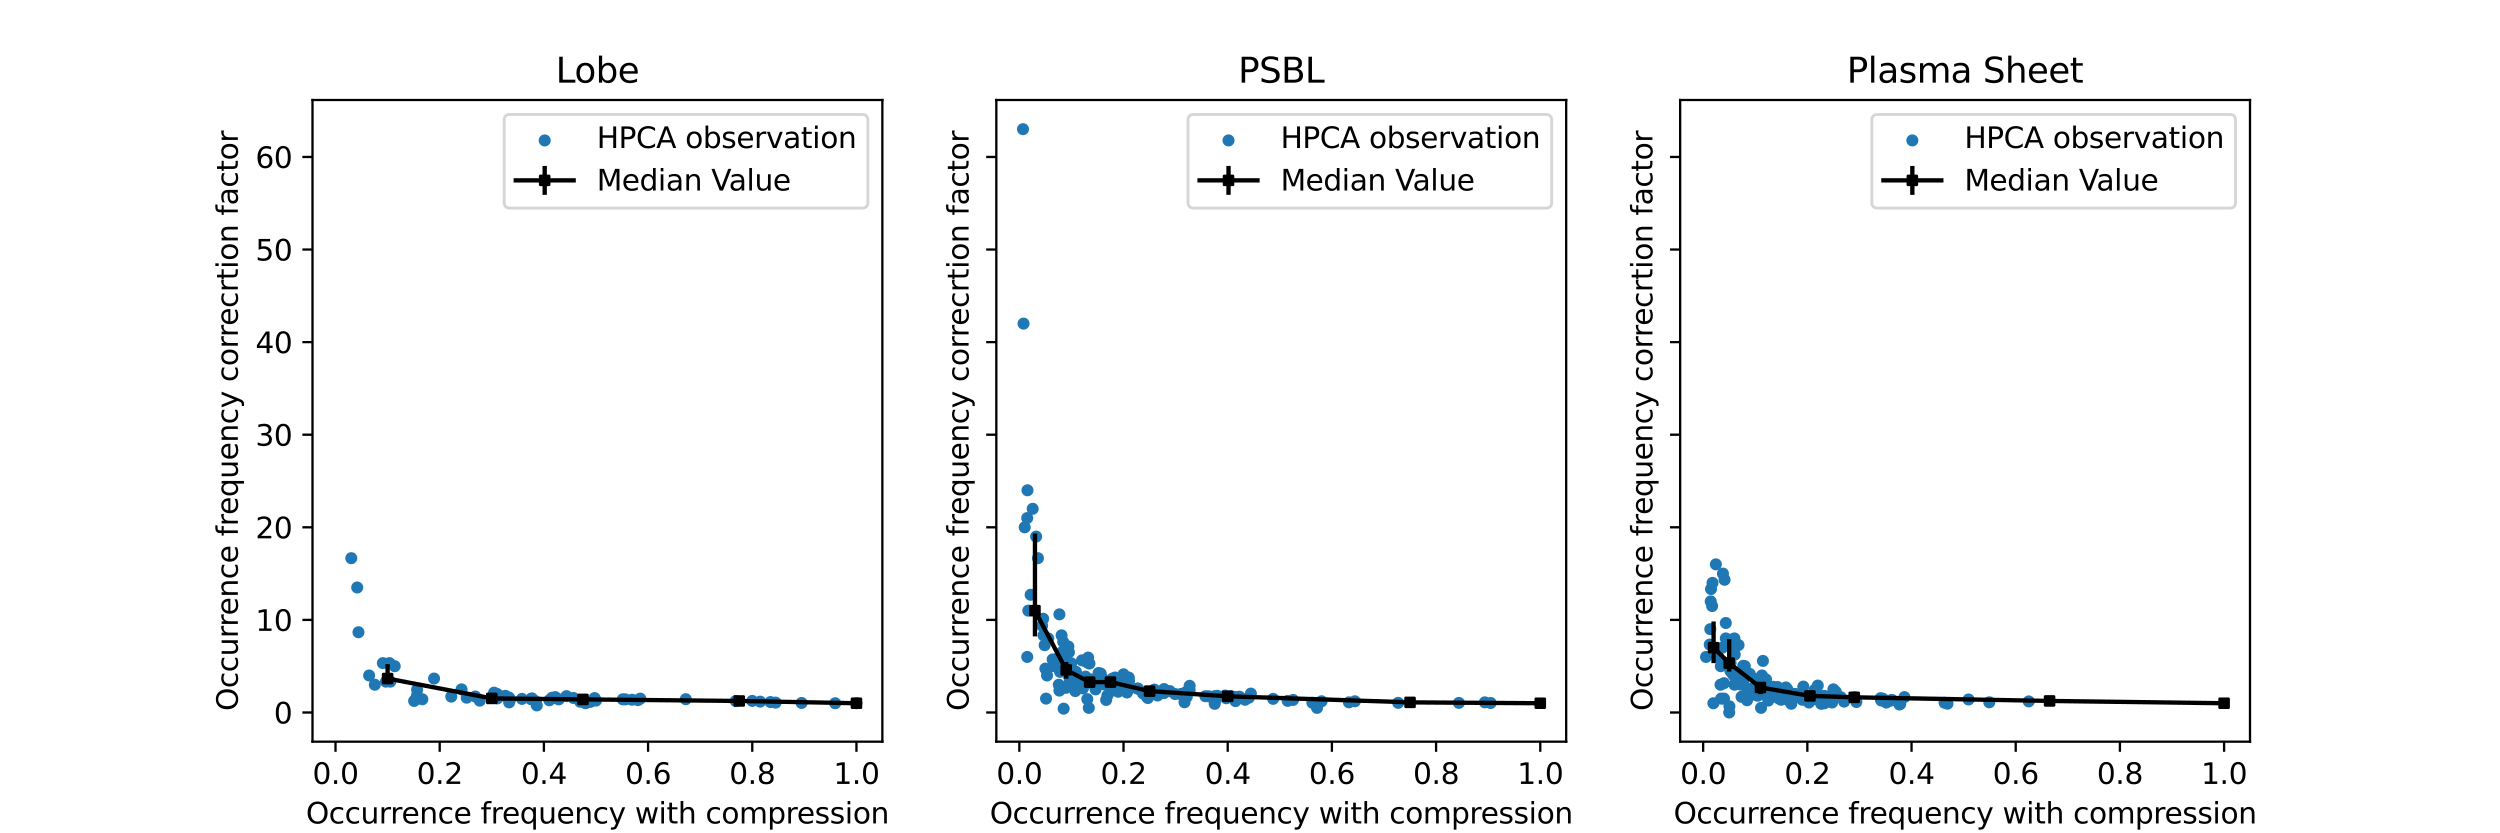 <?xml version="1.0" encoding="utf-8" standalone="no"?>
<!DOCTYPE svg PUBLIC "-//W3C//DTD SVG 1.1//EN"
  "http://www.w3.org/Graphics/SVG/1.1/DTD/svg11.dtd">
<svg xmlns:xlink="http://www.w3.org/1999/xlink" width="864pt" height="288pt" viewBox="0 0 864 288" xmlns="http://www.w3.org/2000/svg" version="1.1">
 <defs>
  <style type="text/css">*{stroke-linejoin: round; stroke-linecap: butt}</style>
 </defs>
 <g id="figure_1">
  <g id="patch_1">
   <path d="M 0 288 
L 864 288 
L 864 0 
L 0 0 
z
" style="fill: #ffffff"/>
  </g>
  <g id="axes_1">
   <g id="patch_2">
    <path d="M 108 256.32 
L 304.941 256.32 
L 304.941 34.56 
L 108 34.56 
z
" style="fill: #ffffff"/>
   </g>
   <g id="PathCollection_1">
    <defs>
     <path id="m2b369f2159" d="M 0 1.581 
C 0.419 1.581 0.822 1.415 1.118 1.118 
C 1.415 0.822 1.581 0.419 1.581 0 
C 1.581 -0.419 1.415 -0.822 1.118 -1.118 
C 0.822 -1.415 0.419 -1.581 0 -1.581 
C -0.419 -1.581 -0.822 -1.415 -1.118 -1.118 
C -1.415 -0.822 -1.581 -0.419 -1.581 0 
C -1.581 0.419 -1.415 0.822 -1.118 1.118 
C -0.822 1.415 -0.419 1.581 0 1.581 
z
" style="stroke: #1f77b4"/>
    </defs>
    <g clip-path="url(#p3b95346b36)">
     <use xlink:href="#m2b369f2159" x="121.407" y="192.907" style="fill: #1f77b4; stroke: #1f77b4"/>
     <use xlink:href="#m2b369f2159" x="123.453" y="203.04" style="fill: #1f77b4; stroke: #1f77b4"/>
     <use xlink:href="#m2b369f2159" x="123.894" y="218.507" style="fill: #1f77b4; stroke: #1f77b4"/>
     <use xlink:href="#m2b369f2159" x="127.567" y="233.44" style="fill: #1f77b4; stroke: #1f77b4"/>
     <use xlink:href="#m2b369f2159" x="129.539" y="236.64" style="fill: #1f77b4; stroke: #1f77b4"/>
     <use xlink:href="#m2b369f2159" x="132.319" y="229.173" style="fill: #1f77b4; stroke: #1f77b4"/>
     <use xlink:href="#m2b369f2159" x="133.375" y="235.573" style="fill: #1f77b4; stroke: #1f77b4"/>
     <use xlink:href="#m2b369f2159" x="134.576" y="229.173" style="fill: #1f77b4; stroke: #1f77b4"/>
     <use xlink:href="#m2b369f2159" x="134.903" y="235.573" style="fill: #1f77b4; stroke: #1f77b4"/>
     <use xlink:href="#m2b369f2159" x="136.41" y="230.24" style="fill: #1f77b4; stroke: #1f77b4"/>
     <use xlink:href="#m2b369f2159" x="143.127" y="242.24" style="fill: #1f77b4; stroke: #1f77b4"/>
     <use xlink:href="#m2b369f2159" x="144.083" y="240.48" style="fill: #1f77b4; stroke: #1f77b4"/>
     <use xlink:href="#m2b369f2159" x="144.15" y="238.363" style="fill: #1f77b4; stroke: #1f77b4"/>
     <use xlink:href="#m2b369f2159" x="145.958" y="241.669" style="fill: #1f77b4; stroke: #1f77b4"/>
     <use xlink:href="#m2b369f2159" x="150.013" y="234.507" style="fill: #1f77b4; stroke: #1f77b4"/>
     <use xlink:href="#m2b369f2159" x="155.96" y="240.754" style="fill: #1f77b4; stroke: #1f77b4"/>
     <use xlink:href="#m2b369f2159" x="159.509" y="238.24" style="fill: #1f77b4; stroke: #1f77b4"/>
     <use xlink:href="#m2b369f2159" x="161.285" y="241.12" style="fill: #1f77b4; stroke: #1f77b4"/>
     <use xlink:href="#m2b369f2159" x="164.255" y="240.713" style="fill: #1f77b4; stroke: #1f77b4"/>
     <use xlink:href="#m2b369f2159" x="165.808" y="242.151" style="fill: #1f77b4; stroke: #1f77b4"/>
     <use xlink:href="#m2b369f2159" x="170.746" y="239.383" style="fill: #1f77b4; stroke: #1f77b4"/>
     <use xlink:href="#m2b369f2159" x="171.825" y="239.84" style="fill: #1f77b4; stroke: #1f77b4"/>
     <use xlink:href="#m2b369f2159" x="171.872" y="241.089" style="fill: #1f77b4; stroke: #1f77b4"/>
     <use xlink:href="#m2b369f2159" x="171.909" y="241.37" style="fill: #1f77b4; stroke: #1f77b4"/>
     <use xlink:href="#m2b369f2159" x="174.66" y="240.48" style="fill: #1f77b4; stroke: #1f77b4"/>
     <use xlink:href="#m2b369f2159" x="175.964" y="241.105" style="fill: #1f77b4; stroke: #1f77b4"/>
     <use xlink:href="#m2b369f2159" x="175.964" y="242.749" style="fill: #1f77b4; stroke: #1f77b4"/>
     <use xlink:href="#m2b369f2159" x="176.3" y="241.707" style="fill: #1f77b4; stroke: #1f77b4"/>
     <use xlink:href="#m2b369f2159" x="180.386" y="241.534" style="fill: #1f77b4; stroke: #1f77b4"/>
     <use xlink:href="#m2b369f2159" x="183.466" y="241.618" style="fill: #1f77b4; stroke: #1f77b4"/>
     <use xlink:href="#m2b369f2159" x="183.758" y="241.44" style="fill: #1f77b4; stroke: #1f77b4"/>
     <use xlink:href="#m2b369f2159" x="183.861" y="241.403" style="fill: #1f77b4; stroke: #1f77b4"/>
     <use xlink:href="#m2b369f2159" x="185.197" y="242.4" style="fill: #1f77b4; stroke: #1f77b4"/>
     <use xlink:href="#m2b369f2159" x="185.512" y="243.793" style="fill: #1f77b4; stroke: #1f77b4"/>
     <use xlink:href="#m2b369f2159" x="189.854" y="242.019" style="fill: #1f77b4; stroke: #1f77b4"/>
     <use xlink:href="#m2b369f2159" x="190.772" y="241.14" style="fill: #1f77b4; stroke: #1f77b4"/>
     <use xlink:href="#m2b369f2159" x="191.917" y="240.928" style="fill: #1f77b4; stroke: #1f77b4"/>
     <use xlink:href="#m2b369f2159" x="191.968" y="241.272" style="fill: #1f77b4; stroke: #1f77b4"/>
     <use xlink:href="#m2b369f2159" x="193.111" y="241.707" style="fill: #1f77b4; stroke: #1f77b4"/>
     <use xlink:href="#m2b369f2159" x="195.78" y="240.589" style="fill: #1f77b4; stroke: #1f77b4"/>
     <use xlink:href="#m2b369f2159" x="198.191" y="241.224" style="fill: #1f77b4; stroke: #1f77b4"/>
     <use xlink:href="#m2b369f2159" x="200.515" y="242.524" style="fill: #1f77b4; stroke: #1f77b4"/>
     <use xlink:href="#m2b369f2159" x="200.675" y="242.04" style="fill: #1f77b4; stroke: #1f77b4"/>
     <use xlink:href="#m2b369f2159" x="202.37" y="243.04" style="fill: #1f77b4; stroke: #1f77b4"/>
     <use xlink:href="#m2b369f2159" x="204.039" y="242.563" style="fill: #1f77b4; stroke: #1f77b4"/>
     <use xlink:href="#m2b369f2159" x="205.499" y="241.255" style="fill: #1f77b4; stroke: #1f77b4"/>
     <use xlink:href="#m2b369f2159" x="205.97" y="242.126" style="fill: #1f77b4; stroke: #1f77b4"/>
     <use xlink:href="#m2b369f2159" x="215.225" y="241.684" style="fill: #1f77b4; stroke: #1f77b4"/>
     <use xlink:href="#m2b369f2159" x="216.113" y="241.703" style="fill: #1f77b4; stroke: #1f77b4"/>
     <use xlink:href="#m2b369f2159" x="218.435" y="241.829" style="fill: #1f77b4; stroke: #1f77b4"/>
     <use xlink:href="#m2b369f2159" x="220.49" y="241.973" style="fill: #1f77b4; stroke: #1f77b4"/>
     <use xlink:href="#m2b369f2159" x="221.28" y="241.44" style="fill: #1f77b4; stroke: #1f77b4"/>
     <use xlink:href="#m2b369f2159" x="237.011" y="241.645" style="fill: #1f77b4; stroke: #1f77b4"/>
     <use xlink:href="#m2b369f2159" x="254.273" y="242.278" style="fill: #1f77b4; stroke: #1f77b4"/>
     <use xlink:href="#m2b369f2159" x="259.982" y="242.24" style="fill: #1f77b4; stroke: #1f77b4"/>
     <use xlink:href="#m2b369f2159" x="262.721" y="242.485" style="fill: #1f77b4; stroke: #1f77b4"/>
     <use xlink:href="#m2b369f2159" x="266.274" y="242.631" style="fill: #1f77b4; stroke: #1f77b4"/>
     <use xlink:href="#m2b369f2159" x="268.053" y="242.825" style="fill: #1f77b4; stroke: #1f77b4"/>
     <use xlink:href="#m2b369f2159" x="277.038" y="242.946" style="fill: #1f77b4; stroke: #1f77b4"/>
     <use xlink:href="#m2b369f2159" x="288.641" y="243.04" style="fill: #1f77b4; stroke: #1f77b4"/>
     <use xlink:href="#m2b369f2159" x="295.989" y="243.04" style="fill: #1f77b4; stroke: #1f77b4"/>
    </g>
   </g>
   <g id="matplotlib.axis_1">
    <g id="xtick_1">
     <g id="line2d_1">
      <defs>
       <path id="m80428a75b8" d="M 0 0 
L 0 3.5 
" style="stroke: #000000; stroke-width: 0.8"/>
      </defs>
      <g>
       <use xlink:href="#m80428a75b8" x="115.952" y="256.32" style="stroke: #000000; stroke-width: 0.8"/>
      </g>
     </g>
     <g id="text_1">
      <!-- 0.0 -->
      <g transform="translate(108 270.918) scale(0.1 -0.1)">
       <defs>
        <path id="DejaVuSans-30" d="M 2034 4250 
Q 1547 4250 1301 3770 
Q 1056 3291 1056 2328 
Q 1056 1369 1301 889 
Q 1547 409 2034 409 
Q 2525 409 2770 889 
Q 3016 1369 3016 2328 
Q 3016 3291 2770 3770 
Q 2525 4250 2034 4250 
z
M 2034 4750 
Q 2819 4750 3233 4129 
Q 3647 3509 3647 2328 
Q 3647 1150 3233 529 
Q 2819 -91 2034 -91 
Q 1250 -91 836 529 
Q 422 1150 422 2328 
Q 422 3509 836 4129 
Q 1250 4750 2034 4750 
z
" transform="scale(0.016)"/>
        <path id="DejaVuSans-2e" d="M 684 794 
L 1344 794 
L 1344 0 
L 684 0 
L 684 794 
z
" transform="scale(0.016)"/>
       </defs>
       <use xlink:href="#DejaVuSans-30"/>
       <use xlink:href="#DejaVuSans-2e" x="63.623"/>
       <use xlink:href="#DejaVuSans-30" x="95.41"/>
      </g>
     </g>
    </g>
    <g id="xtick_2">
     <g id="line2d_2">
      <g>
       <use xlink:href="#m80428a75b8" x="151.959" y="256.32" style="stroke: #000000; stroke-width: 0.8"/>
      </g>
     </g>
     <g id="text_2">
      <!-- 0.2 -->
      <g transform="translate(144.008 270.918) scale(0.1 -0.1)">
       <defs>
        <path id="DejaVuSans-32" d="M 1228 531 
L 3431 531 
L 3431 0 
L 469 0 
L 469 531 
Q 828 903 1448 1529 
Q 2069 2156 2228 2338 
Q 2531 2678 2651 2914 
Q 2772 3150 2772 3378 
Q 2772 3750 2511 3984 
Q 2250 4219 1831 4219 
Q 1534 4219 1204 4116 
Q 875 4013 500 3803 
L 500 4441 
Q 881 4594 1212 4672 
Q 1544 4750 1819 4750 
Q 2544 4750 2975 4387 
Q 3406 4025 3406 3419 
Q 3406 3131 3298 2873 
Q 3191 2616 2906 2266 
Q 2828 2175 2409 1742 
Q 1991 1309 1228 531 
z
" transform="scale(0.016)"/>
       </defs>
       <use xlink:href="#DejaVuSans-30"/>
       <use xlink:href="#DejaVuSans-2e" x="63.623"/>
       <use xlink:href="#DejaVuSans-32" x="95.41"/>
      </g>
     </g>
    </g>
    <g id="xtick_3">
     <g id="line2d_3">
      <g>
       <use xlink:href="#m80428a75b8" x="187.967" y="256.32" style="stroke: #000000; stroke-width: 0.8"/>
      </g>
     </g>
     <g id="text_3">
      <!-- 0.4 -->
      <g transform="translate(180.015 270.918) scale(0.1 -0.1)">
       <defs>
        <path id="DejaVuSans-34" d="M 2419 4116 
L 825 1625 
L 2419 1625 
L 2419 4116 
z
M 2253 4666 
L 3047 4666 
L 3047 1625 
L 3713 1625 
L 3713 1100 
L 3047 1100 
L 3047 0 
L 2419 0 
L 2419 1100 
L 313 1100 
L 313 1709 
L 2253 4666 
z
" transform="scale(0.016)"/>
       </defs>
       <use xlink:href="#DejaVuSans-30"/>
       <use xlink:href="#DejaVuSans-2e" x="63.623"/>
       <use xlink:href="#DejaVuSans-34" x="95.41"/>
      </g>
     </g>
    </g>
    <g id="xtick_4">
     <g id="line2d_4">
      <g>
       <use xlink:href="#m80428a75b8" x="223.974" y="256.32" style="stroke: #000000; stroke-width: 0.8"/>
      </g>
     </g>
     <g id="text_4">
      <!-- 0.6 -->
      <g transform="translate(216.023 270.918) scale(0.1 -0.1)">
       <defs>
        <path id="DejaVuSans-36" d="M 2113 2584 
Q 1688 2584 1439 2293 
Q 1191 2003 1191 1497 
Q 1191 994 1439 701 
Q 1688 409 2113 409 
Q 2538 409 2786 701 
Q 3034 994 3034 1497 
Q 3034 2003 2786 2293 
Q 2538 2584 2113 2584 
z
M 3366 4563 
L 3366 3988 
Q 3128 4100 2886 4159 
Q 2644 4219 2406 4219 
Q 1781 4219 1451 3797 
Q 1122 3375 1075 2522 
Q 1259 2794 1537 2939 
Q 1816 3084 2150 3084 
Q 2853 3084 3261 2657 
Q 3669 2231 3669 1497 
Q 3669 778 3244 343 
Q 2819 -91 2113 -91 
Q 1303 -91 875 529 
Q 447 1150 447 2328 
Q 447 3434 972 4092 
Q 1497 4750 2381 4750 
Q 2619 4750 2861 4703 
Q 3103 4656 3366 4563 
z
" transform="scale(0.016)"/>
       </defs>
       <use xlink:href="#DejaVuSans-30"/>
       <use xlink:href="#DejaVuSans-2e" x="63.623"/>
       <use xlink:href="#DejaVuSans-36" x="95.41"/>
      </g>
     </g>
    </g>
    <g id="xtick_5">
     <g id="line2d_5">
      <g>
       <use xlink:href="#m80428a75b8" x="259.982" y="256.32" style="stroke: #000000; stroke-width: 0.8"/>
      </g>
     </g>
     <g id="text_5">
      <!-- 0.8 -->
      <g transform="translate(252.03 270.918) scale(0.1 -0.1)">
       <defs>
        <path id="DejaVuSans-38" d="M 2034 2216 
Q 1584 2216 1326 1975 
Q 1069 1734 1069 1313 
Q 1069 891 1326 650 
Q 1584 409 2034 409 
Q 2484 409 2743 651 
Q 3003 894 3003 1313 
Q 3003 1734 2745 1975 
Q 2488 2216 2034 2216 
z
M 1403 2484 
Q 997 2584 770 2862 
Q 544 3141 544 3541 
Q 544 4100 942 4425 
Q 1341 4750 2034 4750 
Q 2731 4750 3128 4425 
Q 3525 4100 3525 3541 
Q 3525 3141 3298 2862 
Q 3072 2584 2669 2484 
Q 3125 2378 3379 2068 
Q 3634 1759 3634 1313 
Q 3634 634 3220 271 
Q 2806 -91 2034 -91 
Q 1263 -91 848 271 
Q 434 634 434 1313 
Q 434 1759 690 2068 
Q 947 2378 1403 2484 
z
M 1172 3481 
Q 1172 3119 1398 2916 
Q 1625 2713 2034 2713 
Q 2441 2713 2670 2916 
Q 2900 3119 2900 3481 
Q 2900 3844 2670 4047 
Q 2441 4250 2034 4250 
Q 1625 4250 1398 4047 
Q 1172 3844 1172 3481 
z
" transform="scale(0.016)"/>
       </defs>
       <use xlink:href="#DejaVuSans-30"/>
       <use xlink:href="#DejaVuSans-2e" x="63.623"/>
       <use xlink:href="#DejaVuSans-38" x="95.41"/>
      </g>
     </g>
    </g>
    <g id="xtick_6">
     <g id="line2d_6">
      <g>
       <use xlink:href="#m80428a75b8" x="295.989" y="256.32" style="stroke: #000000; stroke-width: 0.8"/>
      </g>
     </g>
     <g id="text_6">
      <!-- 1.0 -->
      <g transform="translate(288.038 270.918) scale(0.1 -0.1)">
       <defs>
        <path id="DejaVuSans-31" d="M 794 531 
L 1825 531 
L 1825 4091 
L 703 3866 
L 703 4441 
L 1819 4666 
L 2450 4666 
L 2450 531 
L 3481 531 
L 3481 0 
L 794 0 
L 794 531 
z
" transform="scale(0.016)"/>
       </defs>
       <use xlink:href="#DejaVuSans-31"/>
       <use xlink:href="#DejaVuSans-2e" x="63.623"/>
       <use xlink:href="#DejaVuSans-30" x="95.41"/>
      </g>
     </g>
    </g>
    <g id="text_7">
     <!-- Occurrence frequency with compression -->
     <g transform="translate(105.735 284.597) scale(0.1 -0.1)">
      <defs>
       <path id="DejaVuSans-4f" d="M 2522 4238 
Q 1834 4238 1429 3725 
Q 1025 3213 1025 2328 
Q 1025 1447 1429 934 
Q 1834 422 2522 422 
Q 3209 422 3611 934 
Q 4013 1447 4013 2328 
Q 4013 3213 3611 3725 
Q 3209 4238 2522 4238 
z
M 2522 4750 
Q 3503 4750 4090 4092 
Q 4678 3434 4678 2328 
Q 4678 1225 4090 567 
Q 3503 -91 2522 -91 
Q 1538 -91 948 565 
Q 359 1222 359 2328 
Q 359 3434 948 4092 
Q 1538 4750 2522 4750 
z
" transform="scale(0.016)"/>
       <path id="DejaVuSans-63" d="M 3122 3366 
L 3122 2828 
Q 2878 2963 2633 3030 
Q 2388 3097 2138 3097 
Q 1578 3097 1268 2742 
Q 959 2388 959 1747 
Q 959 1106 1268 751 
Q 1578 397 2138 397 
Q 2388 397 2633 464 
Q 2878 531 3122 666 
L 3122 134 
Q 2881 22 2623 -34 
Q 2366 -91 2075 -91 
Q 1284 -91 818 406 
Q 353 903 353 1747 
Q 353 2603 823 3093 
Q 1294 3584 2113 3584 
Q 2378 3584 2631 3529 
Q 2884 3475 3122 3366 
z
" transform="scale(0.016)"/>
       <path id="DejaVuSans-75" d="M 544 1381 
L 544 3500 
L 1119 3500 
L 1119 1403 
Q 1119 906 1312 657 
Q 1506 409 1894 409 
Q 2359 409 2629 706 
Q 2900 1003 2900 1516 
L 2900 3500 
L 3475 3500 
L 3475 0 
L 2900 0 
L 2900 538 
Q 2691 219 2414 64 
Q 2138 -91 1772 -91 
Q 1169 -91 856 284 
Q 544 659 544 1381 
z
M 1991 3584 
L 1991 3584 
z
" transform="scale(0.016)"/>
       <path id="DejaVuSans-72" d="M 2631 2963 
Q 2534 3019 2420 3045 
Q 2306 3072 2169 3072 
Q 1681 3072 1420 2755 
Q 1159 2438 1159 1844 
L 1159 0 
L 581 0 
L 581 3500 
L 1159 3500 
L 1159 2956 
Q 1341 3275 1631 3429 
Q 1922 3584 2338 3584 
Q 2397 3584 2469 3576 
Q 2541 3569 2628 3553 
L 2631 2963 
z
" transform="scale(0.016)"/>
       <path id="DejaVuSans-65" d="M 3597 1894 
L 3597 1613 
L 953 1613 
Q 991 1019 1311 708 
Q 1631 397 2203 397 
Q 2534 397 2845 478 
Q 3156 559 3463 722 
L 3463 178 
Q 3153 47 2828 -22 
Q 2503 -91 2169 -91 
Q 1331 -91 842 396 
Q 353 884 353 1716 
Q 353 2575 817 3079 
Q 1281 3584 2069 3584 
Q 2775 3584 3186 3129 
Q 3597 2675 3597 1894 
z
M 3022 2063 
Q 3016 2534 2758 2815 
Q 2500 3097 2075 3097 
Q 1594 3097 1305 2825 
Q 1016 2553 972 2059 
L 3022 2063 
z
" transform="scale(0.016)"/>
       <path id="DejaVuSans-6e" d="M 3513 2113 
L 3513 0 
L 2938 0 
L 2938 2094 
Q 2938 2591 2744 2837 
Q 2550 3084 2163 3084 
Q 1697 3084 1428 2787 
Q 1159 2491 1159 1978 
L 1159 0 
L 581 0 
L 581 3500 
L 1159 3500 
L 1159 2956 
Q 1366 3272 1645 3428 
Q 1925 3584 2291 3584 
Q 2894 3584 3203 3211 
Q 3513 2838 3513 2113 
z
" transform="scale(0.016)"/>
       <path id="DejaVuSans-20" transform="scale(0.016)"/>
       <path id="DejaVuSans-66" d="M 2375 4863 
L 2375 4384 
L 1825 4384 
Q 1516 4384 1395 4259 
Q 1275 4134 1275 3809 
L 1275 3500 
L 2222 3500 
L 2222 3053 
L 1275 3053 
L 1275 0 
L 697 0 
L 697 3053 
L 147 3053 
L 147 3500 
L 697 3500 
L 697 3744 
Q 697 4328 969 4595 
Q 1241 4863 1831 4863 
L 2375 4863 
z
" transform="scale(0.016)"/>
       <path id="DejaVuSans-71" d="M 947 1747 
Q 947 1113 1208 752 
Q 1469 391 1925 391 
Q 2381 391 2643 752 
Q 2906 1113 2906 1747 
Q 2906 2381 2643 2742 
Q 2381 3103 1925 3103 
Q 1469 3103 1208 2742 
Q 947 2381 947 1747 
z
M 2906 525 
Q 2725 213 2448 61 
Q 2172 -91 1784 -91 
Q 1150 -91 751 415 
Q 353 922 353 1747 
Q 353 2572 751 3078 
Q 1150 3584 1784 3584 
Q 2172 3584 2448 3432 
Q 2725 3281 2906 2969 
L 2906 3500 
L 3481 3500 
L 3481 -1331 
L 2906 -1331 
L 2906 525 
z
" transform="scale(0.016)"/>
       <path id="DejaVuSans-79" d="M 2059 -325 
Q 1816 -950 1584 -1140 
Q 1353 -1331 966 -1331 
L 506 -1331 
L 506 -850 
L 844 -850 
Q 1081 -850 1212 -737 
Q 1344 -625 1503 -206 
L 1606 56 
L 191 3500 
L 800 3500 
L 1894 763 
L 2988 3500 
L 3597 3500 
L 2059 -325 
z
" transform="scale(0.016)"/>
       <path id="DejaVuSans-77" d="M 269 3500 
L 844 3500 
L 1563 769 
L 2278 3500 
L 2956 3500 
L 3675 769 
L 4391 3500 
L 4966 3500 
L 4050 0 
L 3372 0 
L 2619 2869 
L 1863 0 
L 1184 0 
L 269 3500 
z
" transform="scale(0.016)"/>
       <path id="DejaVuSans-69" d="M 603 3500 
L 1178 3500 
L 1178 0 
L 603 0 
L 603 3500 
z
M 603 4863 
L 1178 4863 
L 1178 4134 
L 603 4134 
L 603 4863 
z
" transform="scale(0.016)"/>
       <path id="DejaVuSans-74" d="M 1172 4494 
L 1172 3500 
L 2356 3500 
L 2356 3053 
L 1172 3053 
L 1172 1153 
Q 1172 725 1289 603 
Q 1406 481 1766 481 
L 2356 481 
L 2356 0 
L 1766 0 
Q 1100 0 847 248 
Q 594 497 594 1153 
L 594 3053 
L 172 3053 
L 172 3500 
L 594 3500 
L 594 4494 
L 1172 4494 
z
" transform="scale(0.016)"/>
       <path id="DejaVuSans-68" d="M 3513 2113 
L 3513 0 
L 2938 0 
L 2938 2094 
Q 2938 2591 2744 2837 
Q 2550 3084 2163 3084 
Q 1697 3084 1428 2787 
Q 1159 2491 1159 1978 
L 1159 0 
L 581 0 
L 581 4863 
L 1159 4863 
L 1159 2956 
Q 1366 3272 1645 3428 
Q 1925 3584 2291 3584 
Q 2894 3584 3203 3211 
Q 3513 2838 3513 2113 
z
" transform="scale(0.016)"/>
       <path id="DejaVuSans-6f" d="M 1959 3097 
Q 1497 3097 1228 2736 
Q 959 2375 959 1747 
Q 959 1119 1226 758 
Q 1494 397 1959 397 
Q 2419 397 2687 759 
Q 2956 1122 2956 1747 
Q 2956 2369 2687 2733 
Q 2419 3097 1959 3097 
z
M 1959 3584 
Q 2709 3584 3137 3096 
Q 3566 2609 3566 1747 
Q 3566 888 3137 398 
Q 2709 -91 1959 -91 
Q 1206 -91 779 398 
Q 353 888 353 1747 
Q 353 2609 779 3096 
Q 1206 3584 1959 3584 
z
" transform="scale(0.016)"/>
       <path id="DejaVuSans-6d" d="M 3328 2828 
Q 3544 3216 3844 3400 
Q 4144 3584 4550 3584 
Q 5097 3584 5394 3201 
Q 5691 2819 5691 2113 
L 5691 0 
L 5113 0 
L 5113 2094 
Q 5113 2597 4934 2840 
Q 4756 3084 4391 3084 
Q 3944 3084 3684 2787 
Q 3425 2491 3425 1978 
L 3425 0 
L 2847 0 
L 2847 2094 
Q 2847 2600 2669 2842 
Q 2491 3084 2119 3084 
Q 1678 3084 1418 2786 
Q 1159 2488 1159 1978 
L 1159 0 
L 581 0 
L 581 3500 
L 1159 3500 
L 1159 2956 
Q 1356 3278 1631 3431 
Q 1906 3584 2284 3584 
Q 2666 3584 2933 3390 
Q 3200 3197 3328 2828 
z
" transform="scale(0.016)"/>
       <path id="DejaVuSans-70" d="M 1159 525 
L 1159 -1331 
L 581 -1331 
L 581 3500 
L 1159 3500 
L 1159 2969 
Q 1341 3281 1617 3432 
Q 1894 3584 2278 3584 
Q 2916 3584 3314 3078 
Q 3713 2572 3713 1747 
Q 3713 922 3314 415 
Q 2916 -91 2278 -91 
Q 1894 -91 1617 61 
Q 1341 213 1159 525 
z
M 3116 1747 
Q 3116 2381 2855 2742 
Q 2594 3103 2138 3103 
Q 1681 3103 1420 2742 
Q 1159 2381 1159 1747 
Q 1159 1113 1420 752 
Q 1681 391 2138 391 
Q 2594 391 2855 752 
Q 3116 1113 3116 1747 
z
" transform="scale(0.016)"/>
       <path id="DejaVuSans-73" d="M 2834 3397 
L 2834 2853 
Q 2591 2978 2328 3040 
Q 2066 3103 1784 3103 
Q 1356 3103 1142 2972 
Q 928 2841 928 2578 
Q 928 2378 1081 2264 
Q 1234 2150 1697 2047 
L 1894 2003 
Q 2506 1872 2764 1633 
Q 3022 1394 3022 966 
Q 3022 478 2636 193 
Q 2250 -91 1575 -91 
Q 1294 -91 989 -36 
Q 684 19 347 128 
L 347 722 
Q 666 556 975 473 
Q 1284 391 1588 391 
Q 1994 391 2212 530 
Q 2431 669 2431 922 
Q 2431 1156 2273 1281 
Q 2116 1406 1581 1522 
L 1381 1569 
Q 847 1681 609 1914 
Q 372 2147 372 2553 
Q 372 3047 722 3315 
Q 1072 3584 1716 3584 
Q 2034 3584 2315 3537 
Q 2597 3491 2834 3397 
z
" transform="scale(0.016)"/>
      </defs>
      <use xlink:href="#DejaVuSans-4f"/>
      <use xlink:href="#DejaVuSans-63" x="78.711"/>
      <use xlink:href="#DejaVuSans-63" x="133.691"/>
      <use xlink:href="#DejaVuSans-75" x="188.672"/>
      <use xlink:href="#DejaVuSans-72" x="252.051"/>
      <use xlink:href="#DejaVuSans-72" x="291.414"/>
      <use xlink:href="#DejaVuSans-65" x="330.277"/>
      <use xlink:href="#DejaVuSans-6e" x="391.801"/>
      <use xlink:href="#DejaVuSans-63" x="455.18"/>
      <use xlink:href="#DejaVuSans-65" x="510.16"/>
      <use xlink:href="#DejaVuSans-20" x="571.684"/>
      <use xlink:href="#DejaVuSans-66" x="603.471"/>
      <use xlink:href="#DejaVuSans-72" x="638.676"/>
      <use xlink:href="#DejaVuSans-65" x="677.539"/>
      <use xlink:href="#DejaVuSans-71" x="739.062"/>
      <use xlink:href="#DejaVuSans-75" x="802.539"/>
      <use xlink:href="#DejaVuSans-65" x="865.918"/>
      <use xlink:href="#DejaVuSans-6e" x="927.441"/>
      <use xlink:href="#DejaVuSans-63" x="990.82"/>
      <use xlink:href="#DejaVuSans-79" x="1045.801"/>
      <use xlink:href="#DejaVuSans-20" x="1104.98"/>
      <use xlink:href="#DejaVuSans-77" x="1136.768"/>
      <use xlink:href="#DejaVuSans-69" x="1218.555"/>
      <use xlink:href="#DejaVuSans-74" x="1246.338"/>
      <use xlink:href="#DejaVuSans-68" x="1285.547"/>
      <use xlink:href="#DejaVuSans-20" x="1348.926"/>
      <use xlink:href="#DejaVuSans-63" x="1380.713"/>
      <use xlink:href="#DejaVuSans-6f" x="1435.693"/>
      <use xlink:href="#DejaVuSans-6d" x="1496.875"/>
      <use xlink:href="#DejaVuSans-70" x="1594.287"/>
      <use xlink:href="#DejaVuSans-72" x="1657.764"/>
      <use xlink:href="#DejaVuSans-65" x="1696.627"/>
      <use xlink:href="#DejaVuSans-73" x="1758.15"/>
      <use xlink:href="#DejaVuSans-73" x="1810.25"/>
      <use xlink:href="#DejaVuSans-69" x="1862.35"/>
      <use xlink:href="#DejaVuSans-6f" x="1890.133"/>
      <use xlink:href="#DejaVuSans-6e" x="1951.314"/>
     </g>
    </g>
   </g>
   <g id="matplotlib.axis_2">
    <g id="ytick_1">
     <g id="line2d_7">
      <defs>
       <path id="me8d5360548" d="M 0 0 
L -3.5 0 
" style="stroke: #000000; stroke-width: 0.8"/>
      </defs>
      <g>
       <use xlink:href="#me8d5360548" x="108" y="246.24" style="stroke: #000000; stroke-width: 0.8"/>
      </g>
     </g>
     <g id="text_8">
      <!-- 0 -->
      <g transform="translate(94.638 250.039) scale(0.1 -0.1)">
       <use xlink:href="#DejaVuSans-30"/>
      </g>
     </g>
    </g>
    <g id="ytick_2">
     <g id="line2d_8">
      <g>
       <use xlink:href="#me8d5360548" x="108" y="214.24" style="stroke: #000000; stroke-width: 0.8"/>
      </g>
     </g>
     <g id="text_9">
      <!-- 10 -->
      <g transform="translate(88.275 218.039) scale(0.1 -0.1)">
       <use xlink:href="#DejaVuSans-31"/>
       <use xlink:href="#DejaVuSans-30" x="63.623"/>
      </g>
     </g>
    </g>
    <g id="ytick_3">
     <g id="line2d_9">
      <g>
       <use xlink:href="#me8d5360548" x="108" y="182.24" style="stroke: #000000; stroke-width: 0.8"/>
      </g>
     </g>
     <g id="text_10">
      <!-- 20 -->
      <g transform="translate(88.275 186.039) scale(0.1 -0.1)">
       <use xlink:href="#DejaVuSans-32"/>
       <use xlink:href="#DejaVuSans-30" x="63.623"/>
      </g>
     </g>
    </g>
    <g id="ytick_4">
     <g id="line2d_10">
      <g>
       <use xlink:href="#me8d5360548" x="108" y="150.24" style="stroke: #000000; stroke-width: 0.8"/>
      </g>
     </g>
     <g id="text_11">
      <!-- 30 -->
      <g transform="translate(88.275 154.039) scale(0.1 -0.1)">
       <defs>
        <path id="DejaVuSans-33" d="M 2597 2516 
Q 3050 2419 3304 2112 
Q 3559 1806 3559 1356 
Q 3559 666 3084 287 
Q 2609 -91 1734 -91 
Q 1441 -91 1130 -33 
Q 819 25 488 141 
L 488 750 
Q 750 597 1062 519 
Q 1375 441 1716 441 
Q 2309 441 2620 675 
Q 2931 909 2931 1356 
Q 2931 1769 2642 2001 
Q 2353 2234 1838 2234 
L 1294 2234 
L 1294 2753 
L 1863 2753 
Q 2328 2753 2575 2939 
Q 2822 3125 2822 3475 
Q 2822 3834 2567 4026 
Q 2313 4219 1838 4219 
Q 1578 4219 1281 4162 
Q 984 4106 628 3988 
L 628 4550 
Q 988 4650 1302 4700 
Q 1616 4750 1894 4750 
Q 2613 4750 3031 4423 
Q 3450 4097 3450 3541 
Q 3450 3153 3228 2886 
Q 3006 2619 2597 2516 
z
" transform="scale(0.016)"/>
       </defs>
       <use xlink:href="#DejaVuSans-33"/>
       <use xlink:href="#DejaVuSans-30" x="63.623"/>
      </g>
     </g>
    </g>
    <g id="ytick_5">
     <g id="line2d_11">
      <g>
       <use xlink:href="#me8d5360548" x="108" y="118.24" style="stroke: #000000; stroke-width: 0.8"/>
      </g>
     </g>
     <g id="text_12">
      <!-- 40 -->
      <g transform="translate(88.275 122.039) scale(0.1 -0.1)">
       <use xlink:href="#DejaVuSans-34"/>
       <use xlink:href="#DejaVuSans-30" x="63.623"/>
      </g>
     </g>
    </g>
    <g id="ytick_6">
     <g id="line2d_12">
      <g>
       <use xlink:href="#me8d5360548" x="108" y="86.24" style="stroke: #000000; stroke-width: 0.8"/>
      </g>
     </g>
     <g id="text_13">
      <!-- 50 -->
      <g transform="translate(88.275 90.039) scale(0.1 -0.1)">
       <defs>
        <path id="DejaVuSans-35" d="M 691 4666 
L 3169 4666 
L 3169 4134 
L 1269 4134 
L 1269 2991 
Q 1406 3038 1543 3061 
Q 1681 3084 1819 3084 
Q 2600 3084 3056 2656 
Q 3513 2228 3513 1497 
Q 3513 744 3044 326 
Q 2575 -91 1722 -91 
Q 1428 -91 1123 -41 
Q 819 9 494 109 
L 494 744 
Q 775 591 1075 516 
Q 1375 441 1709 441 
Q 2250 441 2565 725 
Q 2881 1009 2881 1497 
Q 2881 1984 2565 2268 
Q 2250 2553 1709 2553 
Q 1456 2553 1204 2497 
Q 953 2441 691 2322 
L 691 4666 
z
" transform="scale(0.016)"/>
       </defs>
       <use xlink:href="#DejaVuSans-35"/>
       <use xlink:href="#DejaVuSans-30" x="63.623"/>
      </g>
     </g>
    </g>
    <g id="ytick_7">
     <g id="line2d_13">
      <g>
       <use xlink:href="#me8d5360548" x="108" y="54.24" style="stroke: #000000; stroke-width: 0.8"/>
      </g>
     </g>
     <g id="text_14">
      <!-- 60 -->
      <g transform="translate(88.275 58.039) scale(0.1 -0.1)">
       <use xlink:href="#DejaVuSans-36"/>
       <use xlink:href="#DejaVuSans-30" x="63.623"/>
      </g>
     </g>
    </g>
    <g id="text_15">
     <!-- Occurrence frequency correcrtion factor -->
     <g transform="translate(82.195 245.695) rotate(-90) scale(0.1 -0.1)">
      <defs>
       <path id="DejaVuSans-61" d="M 2194 1759 
Q 1497 1759 1228 1600 
Q 959 1441 959 1056 
Q 959 750 1161 570 
Q 1363 391 1709 391 
Q 2188 391 2477 730 
Q 2766 1069 2766 1631 
L 2766 1759 
L 2194 1759 
z
M 3341 1997 
L 3341 0 
L 2766 0 
L 2766 531 
Q 2569 213 2275 61 
Q 1981 -91 1556 -91 
Q 1019 -91 701 211 
Q 384 513 384 1019 
Q 384 1609 779 1909 
Q 1175 2209 1959 2209 
L 2766 2209 
L 2766 2266 
Q 2766 2663 2505 2880 
Q 2244 3097 1772 3097 
Q 1472 3097 1187 3025 
Q 903 2953 641 2809 
L 641 3341 
Q 956 3463 1253 3523 
Q 1550 3584 1831 3584 
Q 2591 3584 2966 3190 
Q 3341 2797 3341 1997 
z
" transform="scale(0.016)"/>
      </defs>
      <use xlink:href="#DejaVuSans-4f"/>
      <use xlink:href="#DejaVuSans-63" x="78.711"/>
      <use xlink:href="#DejaVuSans-63" x="133.691"/>
      <use xlink:href="#DejaVuSans-75" x="188.672"/>
      <use xlink:href="#DejaVuSans-72" x="252.051"/>
      <use xlink:href="#DejaVuSans-72" x="291.414"/>
      <use xlink:href="#DejaVuSans-65" x="330.277"/>
      <use xlink:href="#DejaVuSans-6e" x="391.801"/>
      <use xlink:href="#DejaVuSans-63" x="455.18"/>
      <use xlink:href="#DejaVuSans-65" x="510.16"/>
      <use xlink:href="#DejaVuSans-20" x="571.684"/>
      <use xlink:href="#DejaVuSans-66" x="603.471"/>
      <use xlink:href="#DejaVuSans-72" x="638.676"/>
      <use xlink:href="#DejaVuSans-65" x="677.539"/>
      <use xlink:href="#DejaVuSans-71" x="739.062"/>
      <use xlink:href="#DejaVuSans-75" x="802.539"/>
      <use xlink:href="#DejaVuSans-65" x="865.918"/>
      <use xlink:href="#DejaVuSans-6e" x="927.441"/>
      <use xlink:href="#DejaVuSans-63" x="990.82"/>
      <use xlink:href="#DejaVuSans-79" x="1045.801"/>
      <use xlink:href="#DejaVuSans-20" x="1104.98"/>
      <use xlink:href="#DejaVuSans-63" x="1136.768"/>
      <use xlink:href="#DejaVuSans-6f" x="1191.748"/>
      <use xlink:href="#DejaVuSans-72" x="1252.93"/>
      <use xlink:href="#DejaVuSans-72" x="1292.293"/>
      <use xlink:href="#DejaVuSans-65" x="1331.156"/>
      <use xlink:href="#DejaVuSans-63" x="1392.68"/>
      <use xlink:href="#DejaVuSans-72" x="1447.66"/>
      <use xlink:href="#DejaVuSans-74" x="1488.773"/>
      <use xlink:href="#DejaVuSans-69" x="1527.982"/>
      <use xlink:href="#DejaVuSans-6f" x="1555.766"/>
      <use xlink:href="#DejaVuSans-6e" x="1616.947"/>
      <use xlink:href="#DejaVuSans-20" x="1680.326"/>
      <use xlink:href="#DejaVuSans-66" x="1712.113"/>
      <use xlink:href="#DejaVuSans-61" x="1747.318"/>
      <use xlink:href="#DejaVuSans-63" x="1808.598"/>
      <use xlink:href="#DejaVuSans-74" x="1863.578"/>
      <use xlink:href="#DejaVuSans-6f" x="1902.787"/>
      <use xlink:href="#DejaVuSans-72" x="1963.969"/>
     </g>
    </g>
   </g>
   <g id="LineCollection_1">
    <path d="M 133.955 236.284 
L 133.955 229.529 
" clip-path="url(#p3b95346b36)" style="fill: none; stroke: #000000; stroke-width: 1.5"/>
    <path d="M 169.963 241.562 
L 169.963 240.977 
" clip-path="url(#p3b95346b36)" style="fill: none; stroke: #000000; stroke-width: 1.5"/>
    <path d="M 201.47 242.069 
L 201.47 241.244 
" clip-path="url(#p3b95346b36)" style="fill: none; stroke: #000000; stroke-width: 1.5"/>
    <path d="M 255.481 242.631 
L 255.481 241.829 
" clip-path="url(#p3b95346b36)" style="fill: none; stroke: #000000; stroke-width: 1.5"/>
    <path d="M 295.989 243.04 
L 295.989 243.04 
" clip-path="url(#p3b95346b36)" style="fill: none; stroke: #000000; stroke-width: 1.5"/>
   </g>
   <g id="line2d_14">
    <path d="M 133.955 234.507 
L 169.963 241.37 
L 201.47 241.707 
L 255.481 242.259 
L 295.989 243.04 
" clip-path="url(#p3b95346b36)" style="fill: none; stroke: #000000; stroke-width: 1.5; stroke-linecap: square"/>
    <defs>
     <path id="mf204181ca6" d="M -1.5 1.5 
L 1.5 1.5 
L 1.5 -1.5 
L -1.5 -1.5 
z
" style="stroke: #000000; stroke-linejoin: miter"/>
    </defs>
    <g clip-path="url(#p3b95346b36)">
     <use xlink:href="#mf204181ca6" x="133.955" y="234.507" style="stroke: #000000; stroke-linejoin: miter"/>
     <use xlink:href="#mf204181ca6" x="169.963" y="241.37" style="stroke: #000000; stroke-linejoin: miter"/>
     <use xlink:href="#mf204181ca6" x="201.47" y="241.707" style="stroke: #000000; stroke-linejoin: miter"/>
     <use xlink:href="#mf204181ca6" x="255.481" y="242.259" style="stroke: #000000; stroke-linejoin: miter"/>
     <use xlink:href="#mf204181ca6" x="295.989" y="243.04" style="stroke: #000000; stroke-linejoin: miter"/>
    </g>
   </g>
   <g id="patch_3">
    <path d="M 108 256.32 
L 108 34.56 
" style="fill: none; stroke: #000000; stroke-width: 0.8; stroke-linejoin: miter; stroke-linecap: square"/>
   </g>
   <g id="patch_4">
    <path d="M 304.941 256.32 
L 304.941 34.56 
" style="fill: none; stroke: #000000; stroke-width: 0.8; stroke-linejoin: miter; stroke-linecap: square"/>
   </g>
   <g id="patch_5">
    <path d="M 108 256.32 
L 304.941 256.32 
" style="fill: none; stroke: #000000; stroke-width: 0.8; stroke-linejoin: miter; stroke-linecap: square"/>
   </g>
   <g id="patch_6">
    <path d="M 108 34.56 
L 304.941 34.56 
" style="fill: none; stroke: #000000; stroke-width: 0.8; stroke-linejoin: miter; stroke-linecap: square"/>
   </g>
   <g id="text_16">
    <!-- Lobe -->
    <g transform="translate(192.06 28.56) scale(0.12 -0.12)">
     <defs>
      <path id="DejaVuSans-4c" d="M 628 4666 
L 1259 4666 
L 1259 531 
L 3531 531 
L 3531 0 
L 628 0 
L 628 4666 
z
" transform="scale(0.016)"/>
      <path id="DejaVuSans-62" d="M 3116 1747 
Q 3116 2381 2855 2742 
Q 2594 3103 2138 3103 
Q 1681 3103 1420 2742 
Q 1159 2381 1159 1747 
Q 1159 1113 1420 752 
Q 1681 391 2138 391 
Q 2594 391 2855 752 
Q 3116 1113 3116 1747 
z
M 1159 2969 
Q 1341 3281 1617 3432 
Q 1894 3584 2278 3584 
Q 2916 3584 3314 3078 
Q 3713 2572 3713 1747 
Q 3713 922 3314 415 
Q 2916 -91 2278 -91 
Q 1894 -91 1617 61 
Q 1341 213 1159 525 
L 1159 0 
L 581 0 
L 581 4863 
L 1159 4863 
L 1159 2969 
z
" transform="scale(0.016)"/>
     </defs>
     <use xlink:href="#DejaVuSans-4c"/>
     <use xlink:href="#DejaVuSans-6f" x="53.963"/>
     <use xlink:href="#DejaVuSans-62" x="115.145"/>
     <use xlink:href="#DejaVuSans-65" x="178.621"/>
    </g>
   </g>
   <g id="legend_1">
    <g id="patch_7">
     <path d="M 176.247 71.916 
L 297.941 71.916 
Q 299.941 71.916 299.941 69.916 
L 299.941 41.56 
Q 299.941 39.56 297.941 39.56 
L 176.247 39.56 
Q 174.247 39.56 174.247 41.56 
L 174.247 69.916 
Q 174.247 71.916 176.247 71.916 
z
" style="fill: #ffffff; opacity: 0.8; stroke: #cccccc; stroke-linejoin: miter"/>
    </g>
    <g id="PathCollection_2">
     <g>
      <use xlink:href="#m2b369f2159" x="188.247" y="48.533" style="fill: #1f77b4; stroke: #1f77b4"/>
     </g>
    </g>
    <g id="text_17">
     <!-- HPCA observation -->
     <g transform="translate(206.247 51.158) scale(0.1 -0.1)">
      <defs>
       <path id="DejaVuSans-48" d="M 628 4666 
L 1259 4666 
L 1259 2753 
L 3553 2753 
L 3553 4666 
L 4184 4666 
L 4184 0 
L 3553 0 
L 3553 2222 
L 1259 2222 
L 1259 0 
L 628 0 
L 628 4666 
z
" transform="scale(0.016)"/>
       <path id="DejaVuSans-50" d="M 1259 4147 
L 1259 2394 
L 2053 2394 
Q 2494 2394 2734 2622 
Q 2975 2850 2975 3272 
Q 2975 3691 2734 3919 
Q 2494 4147 2053 4147 
L 1259 4147 
z
M 628 4666 
L 2053 4666 
Q 2838 4666 3239 4311 
Q 3641 3956 3641 3272 
Q 3641 2581 3239 2228 
Q 2838 1875 2053 1875 
L 1259 1875 
L 1259 0 
L 628 0 
L 628 4666 
z
" transform="scale(0.016)"/>
       <path id="DejaVuSans-43" d="M 4122 4306 
L 4122 3641 
Q 3803 3938 3442 4084 
Q 3081 4231 2675 4231 
Q 1875 4231 1450 3742 
Q 1025 3253 1025 2328 
Q 1025 1406 1450 917 
Q 1875 428 2675 428 
Q 3081 428 3442 575 
Q 3803 722 4122 1019 
L 4122 359 
Q 3791 134 3420 21 
Q 3050 -91 2638 -91 
Q 1578 -91 968 557 
Q 359 1206 359 2328 
Q 359 3453 968 4101 
Q 1578 4750 2638 4750 
Q 3056 4750 3426 4639 
Q 3797 4528 4122 4306 
z
" transform="scale(0.016)"/>
       <path id="DejaVuSans-41" d="M 2188 4044 
L 1331 1722 
L 3047 1722 
L 2188 4044 
z
M 1831 4666 
L 2547 4666 
L 4325 0 
L 3669 0 
L 3244 1197 
L 1141 1197 
L 716 0 
L 50 0 
L 1831 4666 
z
" transform="scale(0.016)"/>
       <path id="DejaVuSans-76" d="M 191 3500 
L 800 3500 
L 1894 563 
L 2988 3500 
L 3597 3500 
L 2284 0 
L 1503 0 
L 191 3500 
z
" transform="scale(0.016)"/>
      </defs>
      <use xlink:href="#DejaVuSans-48"/>
      <use xlink:href="#DejaVuSans-50" x="75.195"/>
      <use xlink:href="#DejaVuSans-43" x="135.498"/>
      <use xlink:href="#DejaVuSans-41" x="205.322"/>
      <use xlink:href="#DejaVuSans-20" x="273.73"/>
      <use xlink:href="#DejaVuSans-6f" x="305.518"/>
      <use xlink:href="#DejaVuSans-62" x="366.699"/>
      <use xlink:href="#DejaVuSans-73" x="430.176"/>
      <use xlink:href="#DejaVuSans-65" x="482.275"/>
      <use xlink:href="#DejaVuSans-72" x="543.799"/>
      <use xlink:href="#DejaVuSans-76" x="584.912"/>
      <use xlink:href="#DejaVuSans-61" x="644.092"/>
      <use xlink:href="#DejaVuSans-74" x="705.371"/>
      <use xlink:href="#DejaVuSans-69" x="744.58"/>
      <use xlink:href="#DejaVuSans-6f" x="772.363"/>
      <use xlink:href="#DejaVuSans-6e" x="833.545"/>
     </g>
    </g>
    <g id="LineCollection_2">
     <path d="M 188.247 67.337 
L 188.247 57.337 
" style="fill: none; stroke: #000000; stroke-width: 1.5"/>
    </g>
    <g id="line2d_15">
     <path d="M 178.247 62.337 
L 198.247 62.337 
" style="fill: none; stroke: #000000; stroke-width: 1.5; stroke-linecap: square"/>
    </g>
    <g id="line2d_16">
     <g>
      <use xlink:href="#mf204181ca6" x="188.247" y="62.337" style="stroke: #000000; stroke-linejoin: miter"/>
     </g>
    </g>
    <g id="text_18">
     <!-- Median Value -->
     <g transform="translate(206.247 65.837) scale(0.1 -0.1)">
      <defs>
       <path id="DejaVuSans-4d" d="M 628 4666 
L 1569 4666 
L 2759 1491 
L 3956 4666 
L 4897 4666 
L 4897 0 
L 4281 0 
L 4281 4097 
L 3078 897 
L 2444 897 
L 1241 4097 
L 1241 0 
L 628 0 
L 628 4666 
z
" transform="scale(0.016)"/>
       <path id="DejaVuSans-64" d="M 2906 2969 
L 2906 4863 
L 3481 4863 
L 3481 0 
L 2906 0 
L 2906 525 
Q 2725 213 2448 61 
Q 2172 -91 1784 -91 
Q 1150 -91 751 415 
Q 353 922 353 1747 
Q 353 2572 751 3078 
Q 1150 3584 1784 3584 
Q 2172 3584 2448 3432 
Q 2725 3281 2906 2969 
z
M 947 1747 
Q 947 1113 1208 752 
Q 1469 391 1925 391 
Q 2381 391 2643 752 
Q 2906 1113 2906 1747 
Q 2906 2381 2643 2742 
Q 2381 3103 1925 3103 
Q 1469 3103 1208 2742 
Q 947 2381 947 1747 
z
" transform="scale(0.016)"/>
       <path id="DejaVuSans-56" d="M 1831 0 
L 50 4666 
L 709 4666 
L 2188 738 
L 3669 4666 
L 4325 4666 
L 2547 0 
L 1831 0 
z
" transform="scale(0.016)"/>
       <path id="DejaVuSans-6c" d="M 603 4863 
L 1178 4863 
L 1178 0 
L 603 0 
L 603 4863 
z
" transform="scale(0.016)"/>
      </defs>
      <use xlink:href="#DejaVuSans-4d"/>
      <use xlink:href="#DejaVuSans-65" x="86.279"/>
      <use xlink:href="#DejaVuSans-64" x="147.803"/>
      <use xlink:href="#DejaVuSans-69" x="211.279"/>
      <use xlink:href="#DejaVuSans-61" x="239.062"/>
      <use xlink:href="#DejaVuSans-6e" x="300.342"/>
      <use xlink:href="#DejaVuSans-20" x="363.721"/>
      <use xlink:href="#DejaVuSans-56" x="395.508"/>
      <use xlink:href="#DejaVuSans-61" x="456.166"/>
      <use xlink:href="#DejaVuSans-6c" x="517.445"/>
      <use xlink:href="#DejaVuSans-75" x="545.229"/>
      <use xlink:href="#DejaVuSans-65" x="608.607"/>
     </g>
    </g>
   </g>
  </g>
  <g id="axes_2">
   <g id="patch_8">
    <path d="M 344.329 256.32 
L 541.271 256.32 
L 541.271 34.56 
L 344.329 34.56 
z
" style="fill: #ffffff"/>
   </g>
   <g id="PathCollection_3">
    <g clip-path="url(#pa2c7258cb9)">
     <use xlink:href="#m2b369f2159" x="353.549" y="44.64" style="fill: #1f77b4; stroke: #1f77b4"/>
     <use xlink:href="#m2b369f2159" x="353.733" y="111.84" style="fill: #1f77b4; stroke: #1f77b4"/>
     <use xlink:href="#m2b369f2159" x="354.137" y="182.24" style="fill: #1f77b4; stroke: #1f77b4"/>
     <use xlink:href="#m2b369f2159" x="355.009" y="179.04" style="fill: #1f77b4; stroke: #1f77b4"/>
     <use xlink:href="#m2b369f2159" x="355.009" y="227.04" style="fill: #1f77b4; stroke: #1f77b4"/>
     <use xlink:href="#m2b369f2159" x="355.094" y="169.44" style="fill: #1f77b4; stroke: #1f77b4"/>
     <use xlink:href="#m2b369f2159" x="355.385" y="211.04" style="fill: #1f77b4; stroke: #1f77b4"/>
     <use xlink:href="#m2b369f2159" x="356.195" y="205.554" style="fill: #1f77b4; stroke: #1f77b4"/>
     <use xlink:href="#m2b369f2159" x="356.897" y="175.84" style="fill: #1f77b4; stroke: #1f77b4"/>
     <use xlink:href="#m2b369f2159" x="358.089" y="185.44" style="fill: #1f77b4; stroke: #1f77b4"/>
     <use xlink:href="#m2b369f2159" x="358.711" y="192.907" style="fill: #1f77b4; stroke: #1f77b4"/>
     <use xlink:href="#m2b369f2159" x="360.152" y="216.24" style="fill: #1f77b4; stroke: #1f77b4"/>
     <use xlink:href="#m2b369f2159" x="360.511" y="213.84" style="fill: #1f77b4; stroke: #1f77b4"/>
     <use xlink:href="#m2b369f2159" x="360.655" y="219.573" style="fill: #1f77b4; stroke: #1f77b4"/>
     <use xlink:href="#m2b369f2159" x="361.044" y="222.967" style="fill: #1f77b4; stroke: #1f77b4"/>
     <use xlink:href="#m2b369f2159" x="361.283" y="231.072" style="fill: #1f77b4; stroke: #1f77b4"/>
     <use xlink:href="#m2b369f2159" x="361.514" y="241.44" style="fill: #1f77b4; stroke: #1f77b4"/>
     <use xlink:href="#m2b369f2159" x="361.858" y="233.44" style="fill: #1f77b4; stroke: #1f77b4"/>
     <use xlink:href="#m2b369f2159" x="362.283" y="220.64" style="fill: #1f77b4; stroke: #1f77b4"/>
     <use xlink:href="#m2b369f2159" x="363.795" y="227.913" style="fill: #1f77b4; stroke: #1f77b4"/>
     <use xlink:href="#m2b369f2159" x="364.023" y="230.24" style="fill: #1f77b4; stroke: #1f77b4"/>
     <use xlink:href="#m2b369f2159" x="365.92" y="236.64" style="fill: #1f77b4; stroke: #1f77b4"/>
     <use xlink:href="#m2b369f2159" x="366.068" y="227.027" style="fill: #1f77b4; stroke: #1f77b4"/>
     <use xlink:href="#m2b369f2159" x="366.13" y="212.32" style="fill: #1f77b4; stroke: #1f77b4"/>
     <use xlink:href="#m2b369f2159" x="366.13" y="238.676" style="fill: #1f77b4; stroke: #1f77b4"/>
     <use xlink:href="#m2b369f2159" x="366.347" y="232.179" style="fill: #1f77b4; stroke: #1f77b4"/>
     <use xlink:href="#m2b369f2159" x="366.879" y="219.573" style="fill: #1f77b4; stroke: #1f77b4"/>
     <use xlink:href="#m2b369f2159" x="367.004" y="230.971" style="fill: #1f77b4; stroke: #1f77b4"/>
     <use xlink:href="#m2b369f2159" x="367.147" y="225.262" style="fill: #1f77b4; stroke: #1f77b4"/>
     <use xlink:href="#m2b369f2159" x="367.284" y="229.707" style="fill: #1f77b4; stroke: #1f77b4"/>
     <use xlink:href="#m2b369f2159" x="367.442" y="221.84" style="fill: #1f77b4; stroke: #1f77b4"/>
     <use xlink:href="#m2b369f2159" x="367.603" y="227.04" style="fill: #1f77b4; stroke: #1f77b4"/>
     <use xlink:href="#m2b369f2159" x="367.603" y="244.921" style="fill: #1f77b4; stroke: #1f77b4"/>
     <use xlink:href="#m2b369f2159" x="367.633" y="229.658" style="fill: #1f77b4; stroke: #1f77b4"/>
     <use xlink:href="#m2b369f2159" x="368.404" y="237.707" style="fill: #1f77b4; stroke: #1f77b4"/>
     <use xlink:href="#m2b369f2159" x="368.755" y="225.669" style="fill: #1f77b4; stroke: #1f77b4"/>
     <use xlink:href="#m2b369f2159" x="368.951" y="231.52" style="fill: #1f77b4; stroke: #1f77b4"/>
     <use xlink:href="#m2b369f2159" x="369.226" y="223.44" style="fill: #1f77b4; stroke: #1f77b4"/>
     <use xlink:href="#m2b369f2159" x="369.293" y="236.507" style="fill: #1f77b4; stroke: #1f77b4"/>
     <use xlink:href="#m2b369f2159" x="369.428" y="225.44" style="fill: #1f77b4; stroke: #1f77b4"/>
     <use xlink:href="#m2b369f2159" x="369.428" y="233.738" style="fill: #1f77b4; stroke: #1f77b4"/>
     <use xlink:href="#m2b369f2159" x="370.191" y="229.229" style="fill: #1f77b4; stroke: #1f77b4"/>
     <use xlink:href="#m2b369f2159" x="370.285" y="235.195" style="fill: #1f77b4; stroke: #1f77b4"/>
     <use xlink:href="#m2b369f2159" x="370.944" y="236.075" style="fill: #1f77b4; stroke: #1f77b4"/>
     <use xlink:href="#m2b369f2159" x="371.614" y="238.84" style="fill: #1f77b4; stroke: #1f77b4"/>
     <use xlink:href="#m2b369f2159" x="371.85" y="232.16" style="fill: #1f77b4; stroke: #1f77b4"/>
     <use xlink:href="#m2b369f2159" x="372.371" y="236.148" style="fill: #1f77b4; stroke: #1f77b4"/>
     <use xlink:href="#m2b369f2159" x="372.567" y="234.24" style="fill: #1f77b4; stroke: #1f77b4"/>
     <use xlink:href="#m2b369f2159" x="372.74" y="234.08" style="fill: #1f77b4; stroke: #1f77b4"/>
     <use xlink:href="#m2b369f2159" x="373.462" y="236.64" style="fill: #1f77b4; stroke: #1f77b4"/>
     <use xlink:href="#m2b369f2159" x="373.931" y="228.219" style="fill: #1f77b4; stroke: #1f77b4"/>
     <use xlink:href="#m2b369f2159" x="374.237" y="237.92" style="fill: #1f77b4; stroke: #1f77b4"/>
     <use xlink:href="#m2b369f2159" x="374.478" y="236.64" style="fill: #1f77b4; stroke: #1f77b4"/>
     <use xlink:href="#m2b369f2159" x="375.132" y="234.604" style="fill: #1f77b4; stroke: #1f77b4"/>
     <use xlink:href="#m2b369f2159" x="375.143" y="233.84" style="fill: #1f77b4; stroke: #1f77b4"/>
     <use xlink:href="#m2b369f2159" x="375.265" y="235.573" style="fill: #1f77b4; stroke: #1f77b4"/>
     <use xlink:href="#m2b369f2159" x="375.619" y="228.869" style="fill: #1f77b4; stroke: #1f77b4"/>
     <use xlink:href="#m2b369f2159" x="375.764" y="241.618" style="fill: #1f77b4; stroke: #1f77b4"/>
     <use xlink:href="#m2b369f2159" x="376.06" y="227.269" style="fill: #1f77b4; stroke: #1f77b4"/>
     <use xlink:href="#m2b369f2159" x="376.286" y="244.64" style="fill: #1f77b4; stroke: #1f77b4"/>
     <use xlink:href="#m2b369f2159" x="376.517" y="229.326" style="fill: #1f77b4; stroke: #1f77b4"/>
     <use xlink:href="#m2b369f2159" x="376.647" y="235.929" style="fill: #1f77b4; stroke: #1f77b4"/>
     <use xlink:href="#m2b369f2159" x="376.918" y="234.794" style="fill: #1f77b4; stroke: #1f77b4"/>
     <use xlink:href="#m2b369f2159" x="378.001" y="236.24" style="fill: #1f77b4; stroke: #1f77b4"/>
     <use xlink:href="#m2b369f2159" x="378.628" y="238.24" style="fill: #1f77b4; stroke: #1f77b4"/>
     <use xlink:href="#m2b369f2159" x="378.687" y="236.931" style="fill: #1f77b4; stroke: #1f77b4"/>
     <use xlink:href="#m2b369f2159" x="379.647" y="232.598" style="fill: #1f77b4; stroke: #1f77b4"/>
     <use xlink:href="#m2b369f2159" x="379.774" y="235.092" style="fill: #1f77b4; stroke: #1f77b4"/>
     <use xlink:href="#m2b369f2159" x="380.218" y="234.329" style="fill: #1f77b4; stroke: #1f77b4"/>
     <use xlink:href="#m2b369f2159" x="380.412" y="232.8" style="fill: #1f77b4; stroke: #1f77b4"/>
     <use xlink:href="#m2b369f2159" x="380.923" y="234.354" style="fill: #1f77b4; stroke: #1f77b4"/>
     <use xlink:href="#m2b369f2159" x="381.253" y="235.269" style="fill: #1f77b4; stroke: #1f77b4"/>
     <use xlink:href="#m2b369f2159" x="381.59" y="236.526" style="fill: #1f77b4; stroke: #1f77b4"/>
     <use xlink:href="#m2b369f2159" x="382.287" y="241.897" style="fill: #1f77b4; stroke: #1f77b4"/>
     <use xlink:href="#m2b369f2159" x="382.71" y="240.373" style="fill: #1f77b4; stroke: #1f77b4"/>
     <use xlink:href="#m2b369f2159" x="383.019" y="236.183" style="fill: #1f77b4; stroke: #1f77b4"/>
     <use xlink:href="#m2b369f2159" x="384.052" y="236.462" style="fill: #1f77b4; stroke: #1f77b4"/>
     <use xlink:href="#m2b369f2159" x="384.052" y="238.773" style="fill: #1f77b4; stroke: #1f77b4"/>
     <use xlink:href="#m2b369f2159" x="384.431" y="234.56" style="fill: #1f77b4; stroke: #1f77b4"/>
     <use xlink:href="#m2b369f2159" x="385.349" y="234.151" style="fill: #1f77b4; stroke: #1f77b4"/>
     <use xlink:href="#m2b369f2159" x="386.442" y="239.062" style="fill: #1f77b4; stroke: #1f77b4"/>
     <use xlink:href="#m2b369f2159" x="387.326" y="237.33" style="fill: #1f77b4; stroke: #1f77b4"/>
     <use xlink:href="#m2b369f2159" x="388.289" y="236.24" style="fill: #1f77b4; stroke: #1f77b4"/>
     <use xlink:href="#m2b369f2159" x="388.289" y="233.04" style="fill: #1f77b4; stroke: #1f77b4"/>
     <use xlink:href="#m2b369f2159" x="389.479" y="239.328" style="fill: #1f77b4; stroke: #1f77b4"/>
     <use xlink:href="#m2b369f2159" x="389.985" y="236.48" style="fill: #1f77b4; stroke: #1f77b4"/>
     <use xlink:href="#m2b369f2159" x="390.115" y="234.157" style="fill: #1f77b4; stroke: #1f77b4"/>
     <use xlink:href="#m2b369f2159" x="390.184" y="235.44" style="fill: #1f77b4; stroke: #1f77b4"/>
     <use xlink:href="#m2b369f2159" x="390.435" y="237.94" style="fill: #1f77b4; stroke: #1f77b4"/>
     <use xlink:href="#m2b369f2159" x="393.09" y="237.958" style="fill: #1f77b4; stroke: #1f77b4"/>
     <use xlink:href="#m2b369f2159" x="393.342" y="237.994" style="fill: #1f77b4; stroke: #1f77b4"/>
     <use xlink:href="#m2b369f2159" x="395.04" y="239.672" style="fill: #1f77b4; stroke: #1f77b4"/>
     <use xlink:href="#m2b369f2159" x="396.501" y="240.983" style="fill: #1f77b4; stroke: #1f77b4"/>
     <use xlink:href="#m2b369f2159" x="396.706" y="241.24" style="fill: #1f77b4; stroke: #1f77b4"/>
     <use xlink:href="#m2b369f2159" x="397.29" y="239.52" style="fill: #1f77b4; stroke: #1f77b4"/>
     <use xlink:href="#m2b369f2159" x="398.957" y="238.316" style="fill: #1f77b4; stroke: #1f77b4"/>
     <use xlink:href="#m2b369f2159" x="400.069" y="240.361" style="fill: #1f77b4; stroke: #1f77b4"/>
     <use xlink:href="#m2b369f2159" x="402.292" y="238.133" style="fill: #1f77b4; stroke: #1f77b4"/>
     <use xlink:href="#m2b369f2159" x="402.292" y="239.52" style="fill: #1f77b4; stroke: #1f77b4"/>
     <use xlink:href="#m2b369f2159" x="404.292" y="238.855" style="fill: #1f77b4; stroke: #1f77b4"/>
     <use xlink:href="#m2b369f2159" x="406.107" y="239.861" style="fill: #1f77b4; stroke: #1f77b4"/>
     <use xlink:href="#m2b369f2159" x="408.155" y="239.84" style="fill: #1f77b4; stroke: #1f77b4"/>
     <use xlink:href="#m2b369f2159" x="408.397" y="240.018" style="fill: #1f77b4; stroke: #1f77b4"/>
     <use xlink:href="#m2b369f2159" x="409.366" y="242.708" style="fill: #1f77b4; stroke: #1f77b4"/>
     <use xlink:href="#m2b369f2159" x="409.793" y="239.237" style="fill: #1f77b4; stroke: #1f77b4"/>
     <use xlink:href="#m2b369f2159" x="410.15" y="240.818" style="fill: #1f77b4; stroke: #1f77b4"/>
     <use xlink:href="#m2b369f2159" x="411.14" y="237.016" style="fill: #1f77b4; stroke: #1f77b4"/>
     <use xlink:href="#m2b369f2159" x="411.14" y="238.522" style="fill: #1f77b4; stroke: #1f77b4"/>
     <use xlink:href="#m2b369f2159" x="416.58" y="240.622" style="fill: #1f77b4; stroke: #1f77b4"/>
     <use xlink:href="#m2b369f2159" x="417.749" y="240.64" style="fill: #1f77b4; stroke: #1f77b4"/>
     <use xlink:href="#m2b369f2159" x="419.795" y="243.242" style="fill: #1f77b4; stroke: #1f77b4"/>
     <use xlink:href="#m2b369f2159" x="419.795" y="240.61" style="fill: #1f77b4; stroke: #1f77b4"/>
     <use xlink:href="#m2b369f2159" x="420.018" y="241.945" style="fill: #1f77b4; stroke: #1f77b4"/>
     <use xlink:href="#m2b369f2159" x="420.695" y="240.478" style="fill: #1f77b4; stroke: #1f77b4"/>
     <use xlink:href="#m2b369f2159" x="423.388" y="240.385" style="fill: #1f77b4; stroke: #1f77b4"/>
     <use xlink:href="#m2b369f2159" x="423.785" y="241.326" style="fill: #1f77b4; stroke: #1f77b4"/>
     <use xlink:href="#m2b369f2159" x="425.366" y="240.581" style="fill: #1f77b4; stroke: #1f77b4"/>
     <use xlink:href="#m2b369f2159" x="426.644" y="240.851" style="fill: #1f77b4; stroke: #1f77b4"/>
     <use xlink:href="#m2b369f2159" x="426.978" y="242.302" style="fill: #1f77b4; stroke: #1f77b4"/>
     <use xlink:href="#m2b369f2159" x="428.379" y="240.777" style="fill: #1f77b4; stroke: #1f77b4"/>
     <use xlink:href="#m2b369f2159" x="430.297" y="241.85" style="fill: #1f77b4; stroke: #1f77b4"/>
     <use xlink:href="#m2b369f2159" x="431.62" y="241.132" style="fill: #1f77b4; stroke: #1f77b4"/>
     <use xlink:href="#m2b369f2159" x="432.298" y="239.707" style="fill: #1f77b4; stroke: #1f77b4"/>
     <use xlink:href="#m2b369f2159" x="439.992" y="241.524" style="fill: #1f77b4; stroke: #1f77b4"/>
     <use xlink:href="#m2b369f2159" x="445.028" y="242.221" style="fill: #1f77b4; stroke: #1f77b4"/>
     <use xlink:href="#m2b369f2159" x="446.877" y="241.905" style="fill: #1f77b4; stroke: #1f77b4"/>
     <use xlink:href="#m2b369f2159" x="453.552" y="242.862" style="fill: #1f77b4; stroke: #1f77b4"/>
     <use xlink:href="#m2b369f2159" x="455.16" y="244.64" style="fill: #1f77b4; stroke: #1f77b4"/>
     <use xlink:href="#m2b369f2159" x="456.747" y="242.359" style="fill: #1f77b4; stroke: #1f77b4"/>
     <use xlink:href="#m2b369f2159" x="466.182" y="242.73" style="fill: #1f77b4; stroke: #1f77b4"/>
     <use xlink:href="#m2b369f2159" x="468.238" y="242.366" style="fill: #1f77b4; stroke: #1f77b4"/>
     <use xlink:href="#m2b369f2159" x="483.218" y="242.907" style="fill: #1f77b4; stroke: #1f77b4"/>
     <use xlink:href="#m2b369f2159" x="504.188" y="242.921" style="fill: #1f77b4; stroke: #1f77b4"/>
     <use xlink:href="#m2b369f2159" x="513.166" y="242.735" style="fill: #1f77b4; stroke: #1f77b4"/>
     <use xlink:href="#m2b369f2159" x="515.172" y="242.956" style="fill: #1f77b4; stroke: #1f77b4"/>
    </g>
   </g>
   <g id="matplotlib.axis_3">
    <g id="xtick_7">
     <g id="line2d_17">
      <g>
       <use xlink:href="#m80428a75b8" x="352.281" y="256.32" style="stroke: #000000; stroke-width: 0.8"/>
      </g>
     </g>
     <g id="text_19">
      <!-- 0.0 -->
      <g transform="translate(344.33 270.918) scale(0.1 -0.1)">
       <use xlink:href="#DejaVuSans-30"/>
       <use xlink:href="#DejaVuSans-2e" x="63.623"/>
       <use xlink:href="#DejaVuSans-30" x="95.41"/>
      </g>
     </g>
    </g>
    <g id="xtick_8">
     <g id="line2d_18">
      <g>
       <use xlink:href="#m80428a75b8" x="388.289" y="256.32" style="stroke: #000000; stroke-width: 0.8"/>
      </g>
     </g>
     <g id="text_20">
      <!-- 0.2 -->
      <g transform="translate(380.337 270.918) scale(0.1 -0.1)">
       <use xlink:href="#DejaVuSans-30"/>
       <use xlink:href="#DejaVuSans-2e" x="63.623"/>
       <use xlink:href="#DejaVuSans-32" x="95.41"/>
      </g>
     </g>
    </g>
    <g id="xtick_9">
     <g id="line2d_19">
      <g>
       <use xlink:href="#m80428a75b8" x="424.296" y="256.32" style="stroke: #000000; stroke-width: 0.8"/>
      </g>
     </g>
     <g id="text_21">
      <!-- 0.4 -->
      <g transform="translate(416.345 270.918) scale(0.1 -0.1)">
       <use xlink:href="#DejaVuSans-30"/>
       <use xlink:href="#DejaVuSans-2e" x="63.623"/>
       <use xlink:href="#DejaVuSans-34" x="95.41"/>
      </g>
     </g>
    </g>
    <g id="xtick_10">
     <g id="line2d_20">
      <g>
       <use xlink:href="#m80428a75b8" x="460.304" y="256.32" style="stroke: #000000; stroke-width: 0.8"/>
      </g>
     </g>
     <g id="text_22">
      <!-- 0.6 -->
      <g transform="translate(452.352 270.918) scale(0.1 -0.1)">
       <use xlink:href="#DejaVuSans-30"/>
       <use xlink:href="#DejaVuSans-2e" x="63.623"/>
       <use xlink:href="#DejaVuSans-36" x="95.41"/>
      </g>
     </g>
    </g>
    <g id="xtick_11">
     <g id="line2d_21">
      <g>
       <use xlink:href="#m80428a75b8" x="496.311" y="256.32" style="stroke: #000000; stroke-width: 0.8"/>
      </g>
     </g>
     <g id="text_23">
      <!-- 0.8 -->
      <g transform="translate(488.36 270.918) scale(0.1 -0.1)">
       <use xlink:href="#DejaVuSans-30"/>
       <use xlink:href="#DejaVuSans-2e" x="63.623"/>
       <use xlink:href="#DejaVuSans-38" x="95.41"/>
      </g>
     </g>
    </g>
    <g id="xtick_12">
     <g id="line2d_22">
      <g>
       <use xlink:href="#m80428a75b8" x="532.319" y="256.32" style="stroke: #000000; stroke-width: 0.8"/>
      </g>
     </g>
     <g id="text_24">
      <!-- 1.0 -->
      <g transform="translate(524.367 270.918) scale(0.1 -0.1)">
       <use xlink:href="#DejaVuSans-31"/>
       <use xlink:href="#DejaVuSans-2e" x="63.623"/>
       <use xlink:href="#DejaVuSans-30" x="95.41"/>
      </g>
     </g>
    </g>
    <g id="text_25">
     <!-- Occurrence frequency with compression -->
     <g transform="translate(342.065 284.597) scale(0.1 -0.1)">
      <use xlink:href="#DejaVuSans-4f"/>
      <use xlink:href="#DejaVuSans-63" x="78.711"/>
      <use xlink:href="#DejaVuSans-63" x="133.691"/>
      <use xlink:href="#DejaVuSans-75" x="188.672"/>
      <use xlink:href="#DejaVuSans-72" x="252.051"/>
      <use xlink:href="#DejaVuSans-72" x="291.414"/>
      <use xlink:href="#DejaVuSans-65" x="330.277"/>
      <use xlink:href="#DejaVuSans-6e" x="391.801"/>
      <use xlink:href="#DejaVuSans-63" x="455.18"/>
      <use xlink:href="#DejaVuSans-65" x="510.16"/>
      <use xlink:href="#DejaVuSans-20" x="571.684"/>
      <use xlink:href="#DejaVuSans-66" x="603.471"/>
      <use xlink:href="#DejaVuSans-72" x="638.676"/>
      <use xlink:href="#DejaVuSans-65" x="677.539"/>
      <use xlink:href="#DejaVuSans-71" x="739.062"/>
      <use xlink:href="#DejaVuSans-75" x="802.539"/>
      <use xlink:href="#DejaVuSans-65" x="865.918"/>
      <use xlink:href="#DejaVuSans-6e" x="927.441"/>
      <use xlink:href="#DejaVuSans-63" x="990.82"/>
      <use xlink:href="#DejaVuSans-79" x="1045.801"/>
      <use xlink:href="#DejaVuSans-20" x="1104.98"/>
      <use xlink:href="#DejaVuSans-77" x="1136.768"/>
      <use xlink:href="#DejaVuSans-69" x="1218.555"/>
      <use xlink:href="#DejaVuSans-74" x="1246.338"/>
      <use xlink:href="#DejaVuSans-68" x="1285.547"/>
      <use xlink:href="#DejaVuSans-20" x="1348.926"/>
      <use xlink:href="#DejaVuSans-63" x="1380.713"/>
      <use xlink:href="#DejaVuSans-6f" x="1435.693"/>
      <use xlink:href="#DejaVuSans-6d" x="1496.875"/>
      <use xlink:href="#DejaVuSans-70" x="1594.287"/>
      <use xlink:href="#DejaVuSans-72" x="1657.764"/>
      <use xlink:href="#DejaVuSans-65" x="1696.627"/>
      <use xlink:href="#DejaVuSans-73" x="1758.15"/>
      <use xlink:href="#DejaVuSans-73" x="1810.25"/>
      <use xlink:href="#DejaVuSans-69" x="1862.35"/>
      <use xlink:href="#DejaVuSans-6f" x="1890.133"/>
      <use xlink:href="#DejaVuSans-6e" x="1951.314"/>
     </g>
    </g>
   </g>
   <g id="matplotlib.axis_4">
    <g id="ytick_8">
     <g id="line2d_23">
      <g>
       <use xlink:href="#me8d5360548" x="344.329" y="246.24" style="stroke: #000000; stroke-width: 0.8"/>
      </g>
     </g>
    </g>
    <g id="ytick_9">
     <g id="line2d_24">
      <g>
       <use xlink:href="#me8d5360548" x="344.329" y="214.24" style="stroke: #000000; stroke-width: 0.8"/>
      </g>
     </g>
    </g>
    <g id="ytick_10">
     <g id="line2d_25">
      <g>
       <use xlink:href="#me8d5360548" x="344.329" y="182.24" style="stroke: #000000; stroke-width: 0.8"/>
      </g>
     </g>
    </g>
    <g id="ytick_11">
     <g id="line2d_26">
      <g>
       <use xlink:href="#me8d5360548" x="344.329" y="150.24" style="stroke: #000000; stroke-width: 0.8"/>
      </g>
     </g>
    </g>
    <g id="ytick_12">
     <g id="line2d_27">
      <g>
       <use xlink:href="#me8d5360548" x="344.329" y="118.24" style="stroke: #000000; stroke-width: 0.8"/>
      </g>
     </g>
    </g>
    <g id="ytick_13">
     <g id="line2d_28">
      <g>
       <use xlink:href="#me8d5360548" x="344.329" y="86.24" style="stroke: #000000; stroke-width: 0.8"/>
      </g>
     </g>
    </g>
    <g id="ytick_14">
     <g id="line2d_29">
      <g>
       <use xlink:href="#me8d5360548" x="344.329" y="54.24" style="stroke: #000000; stroke-width: 0.8"/>
      </g>
     </g>
    </g>
    <g id="text_26">
     <!-- Occurrence frequency correcrtion factor -->
     <g transform="translate(334.75 245.695) rotate(-90) scale(0.1 -0.1)">
      <use xlink:href="#DejaVuSans-4f"/>
      <use xlink:href="#DejaVuSans-63" x="78.711"/>
      <use xlink:href="#DejaVuSans-63" x="133.691"/>
      <use xlink:href="#DejaVuSans-75" x="188.672"/>
      <use xlink:href="#DejaVuSans-72" x="252.051"/>
      <use xlink:href="#DejaVuSans-72" x="291.414"/>
      <use xlink:href="#DejaVuSans-65" x="330.277"/>
      <use xlink:href="#DejaVuSans-6e" x="391.801"/>
      <use xlink:href="#DejaVuSans-63" x="455.18"/>
      <use xlink:href="#DejaVuSans-65" x="510.16"/>
      <use xlink:href="#DejaVuSans-20" x="571.684"/>
      <use xlink:href="#DejaVuSans-66" x="603.471"/>
      <use xlink:href="#DejaVuSans-72" x="638.676"/>
      <use xlink:href="#DejaVuSans-65" x="677.539"/>
      <use xlink:href="#DejaVuSans-71" x="739.062"/>
      <use xlink:href="#DejaVuSans-75" x="802.539"/>
      <use xlink:href="#DejaVuSans-65" x="865.918"/>
      <use xlink:href="#DejaVuSans-6e" x="927.441"/>
      <use xlink:href="#DejaVuSans-63" x="990.82"/>
      <use xlink:href="#DejaVuSans-79" x="1045.801"/>
      <use xlink:href="#DejaVuSans-20" x="1104.98"/>
      <use xlink:href="#DejaVuSans-63" x="1136.768"/>
      <use xlink:href="#DejaVuSans-6f" x="1191.748"/>
      <use xlink:href="#DejaVuSans-72" x="1252.93"/>
      <use xlink:href="#DejaVuSans-72" x="1292.293"/>
      <use xlink:href="#DejaVuSans-65" x="1331.156"/>
      <use xlink:href="#DejaVuSans-63" x="1392.68"/>
      <use xlink:href="#DejaVuSans-72" x="1447.66"/>
      <use xlink:href="#DejaVuSans-74" x="1488.773"/>
      <use xlink:href="#DejaVuSans-69" x="1527.982"/>
      <use xlink:href="#DejaVuSans-6f" x="1555.766"/>
      <use xlink:href="#DejaVuSans-6e" x="1616.947"/>
      <use xlink:href="#DejaVuSans-20" x="1680.326"/>
      <use xlink:href="#DejaVuSans-66" x="1712.113"/>
      <use xlink:href="#DejaVuSans-61" x="1747.318"/>
      <use xlink:href="#DejaVuSans-63" x="1808.598"/>
      <use xlink:href="#DejaVuSans-74" x="1863.578"/>
      <use xlink:href="#DejaVuSans-6f" x="1902.787"/>
      <use xlink:href="#DejaVuSans-72" x="1963.969"/>
     </g>
    </g>
   </g>
   <g id="LineCollection_3">
    <path d="M 357.682 219.929 
L 357.682 184.373 
" clip-path="url(#pa2c7258cb9)" style="fill: none; stroke: #000000; stroke-width: 1.5"/>
    <path d="M 368.484 234.558 
L 368.484 228.791 
" clip-path="url(#pa2c7258cb9)" style="fill: none; stroke: #000000; stroke-width: 1.5"/>
    <path d="M 376.586 236.737 
L 376.586 234.349 
" clip-path="url(#pa2c7258cb9)" style="fill: none; stroke: #000000; stroke-width: 1.5"/>
    <path d="M 383.788 236.505 
L 383.788 234.423 
" clip-path="url(#pa2c7258cb9)" style="fill: none; stroke: #000000; stroke-width: 1.5"/>
    <path d="M 397.29 239.52 
L 397.29 237.994 
" clip-path="url(#pa2c7258cb9)" style="fill: none; stroke: #000000; stroke-width: 1.5"/>
    <path d="M 424.296 241.132 
L 424.296 240.478 
" clip-path="url(#pa2c7258cb9)" style="fill: none; stroke: #000000; stroke-width: 1.5"/>
    <path d="M 487.309 242.907 
L 487.309 242.366 
" clip-path="url(#pa2c7258cb9)" style="fill: none; stroke: #000000; stroke-width: 1.5"/>
    <path d="M 532.319 243.04 
L 532.319 243.04 
" clip-path="url(#pa2c7258cb9)" style="fill: none; stroke: #000000; stroke-width: 1.5"/>
   </g>
   <g id="line2d_30">
    <path d="M 357.682 211.04 
L 368.484 231.52 
L 376.586 235.751 
L 383.788 235.726 
L 397.29 238.855 
L 424.296 240.64 
L 487.309 242.735 
L 532.319 243.04 
" clip-path="url(#pa2c7258cb9)" style="fill: none; stroke: #000000; stroke-width: 1.5; stroke-linecap: square"/>
    <g clip-path="url(#pa2c7258cb9)">
     <use xlink:href="#mf204181ca6" x="357.682" y="211.04" style="stroke: #000000; stroke-linejoin: miter"/>
     <use xlink:href="#mf204181ca6" x="368.484" y="231.52" style="stroke: #000000; stroke-linejoin: miter"/>
     <use xlink:href="#mf204181ca6" x="376.586" y="235.751" style="stroke: #000000; stroke-linejoin: miter"/>
     <use xlink:href="#mf204181ca6" x="383.788" y="235.726" style="stroke: #000000; stroke-linejoin: miter"/>
     <use xlink:href="#mf204181ca6" x="397.29" y="238.855" style="stroke: #000000; stroke-linejoin: miter"/>
     <use xlink:href="#mf204181ca6" x="424.296" y="240.64" style="stroke: #000000; stroke-linejoin: miter"/>
     <use xlink:href="#mf204181ca6" x="487.309" y="242.735" style="stroke: #000000; stroke-linejoin: miter"/>
     <use xlink:href="#mf204181ca6" x="532.319" y="243.04" style="stroke: #000000; stroke-linejoin: miter"/>
    </g>
   </g>
   <g id="patch_9">
    <path d="M 344.329 256.32 
L 344.329 34.56 
" style="fill: none; stroke: #000000; stroke-width: 0.8; stroke-linejoin: miter; stroke-linecap: square"/>
   </g>
   <g id="patch_10">
    <path d="M 541.271 256.32 
L 541.271 34.56 
" style="fill: none; stroke: #000000; stroke-width: 0.8; stroke-linejoin: miter; stroke-linecap: square"/>
   </g>
   <g id="patch_11">
    <path d="M 344.329 256.32 
L 541.271 256.32 
" style="fill: none; stroke: #000000; stroke-width: 0.8; stroke-linejoin: miter; stroke-linecap: square"/>
   </g>
   <g id="patch_12">
    <path d="M 344.329 34.56 
L 541.271 34.56 
" style="fill: none; stroke: #000000; stroke-width: 0.8; stroke-linejoin: miter; stroke-linecap: square"/>
   </g>
   <g id="text_27">
    <!-- PSBL -->
    <g transform="translate(427.913 28.56) scale(0.12 -0.12)">
     <defs>
      <path id="DejaVuSans-53" d="M 3425 4513 
L 3425 3897 
Q 3066 4069 2747 4153 
Q 2428 4238 2131 4238 
Q 1616 4238 1336 4038 
Q 1056 3838 1056 3469 
Q 1056 3159 1242 3001 
Q 1428 2844 1947 2747 
L 2328 2669 
Q 3034 2534 3370 2195 
Q 3706 1856 3706 1288 
Q 3706 609 3251 259 
Q 2797 -91 1919 -91 
Q 1588 -91 1214 -16 
Q 841 59 441 206 
L 441 856 
Q 825 641 1194 531 
Q 1563 422 1919 422 
Q 2459 422 2753 634 
Q 3047 847 3047 1241 
Q 3047 1584 2836 1778 
Q 2625 1972 2144 2069 
L 1759 2144 
Q 1053 2284 737 2584 
Q 422 2884 422 3419 
Q 422 4038 858 4394 
Q 1294 4750 2059 4750 
Q 2388 4750 2728 4690 
Q 3069 4631 3425 4513 
z
" transform="scale(0.016)"/>
      <path id="DejaVuSans-42" d="M 1259 2228 
L 1259 519 
L 2272 519 
Q 2781 519 3026 730 
Q 3272 941 3272 1375 
Q 3272 1813 3026 2020 
Q 2781 2228 2272 2228 
L 1259 2228 
z
M 1259 4147 
L 1259 2741 
L 2194 2741 
Q 2656 2741 2882 2914 
Q 3109 3088 3109 3444 
Q 3109 3797 2882 3972 
Q 2656 4147 2194 4147 
L 1259 4147 
z
M 628 4666 
L 2241 4666 
Q 2963 4666 3353 4366 
Q 3744 4066 3744 3513 
Q 3744 3084 3544 2831 
Q 3344 2578 2956 2516 
Q 3422 2416 3680 2098 
Q 3938 1781 3938 1306 
Q 3938 681 3513 340 
Q 3088 0 2303 0 
L 628 0 
L 628 4666 
z
" transform="scale(0.016)"/>
     </defs>
     <use xlink:href="#DejaVuSans-50"/>
     <use xlink:href="#DejaVuSans-53" x="60.303"/>
     <use xlink:href="#DejaVuSans-42" x="123.779"/>
     <use xlink:href="#DejaVuSans-4c" x="192.383"/>
    </g>
   </g>
   <g id="legend_2">
    <g id="patch_13">
     <path d="M 412.577 71.916 
L 534.271 71.916 
Q 536.271 71.916 536.271 69.916 
L 536.271 41.56 
Q 536.271 39.56 534.271 39.56 
L 412.577 39.56 
Q 410.577 39.56 410.577 41.56 
L 410.577 69.916 
Q 410.577 71.916 412.577 71.916 
z
" style="fill: #ffffff; opacity: 0.8; stroke: #cccccc; stroke-linejoin: miter"/>
    </g>
    <g id="PathCollection_4">
     <g>
      <use xlink:href="#m2b369f2159" x="424.577" y="48.533" style="fill: #1f77b4; stroke: #1f77b4"/>
     </g>
    </g>
    <g id="text_28">
     <!-- HPCA observation -->
     <g transform="translate(442.577 51.158) scale(0.1 -0.1)">
      <use xlink:href="#DejaVuSans-48"/>
      <use xlink:href="#DejaVuSans-50" x="75.195"/>
      <use xlink:href="#DejaVuSans-43" x="135.498"/>
      <use xlink:href="#DejaVuSans-41" x="205.322"/>
      <use xlink:href="#DejaVuSans-20" x="273.73"/>
      <use xlink:href="#DejaVuSans-6f" x="305.518"/>
      <use xlink:href="#DejaVuSans-62" x="366.699"/>
      <use xlink:href="#DejaVuSans-73" x="430.176"/>
      <use xlink:href="#DejaVuSans-65" x="482.275"/>
      <use xlink:href="#DejaVuSans-72" x="543.799"/>
      <use xlink:href="#DejaVuSans-76" x="584.912"/>
      <use xlink:href="#DejaVuSans-61" x="644.092"/>
      <use xlink:href="#DejaVuSans-74" x="705.371"/>
      <use xlink:href="#DejaVuSans-69" x="744.58"/>
      <use xlink:href="#DejaVuSans-6f" x="772.363"/>
      <use xlink:href="#DejaVuSans-6e" x="833.545"/>
     </g>
    </g>
    <g id="LineCollection_4">
     <path d="M 424.577 67.337 
L 424.577 57.337 
" style="fill: none; stroke: #000000; stroke-width: 1.5"/>
    </g>
    <g id="line2d_31">
     <path d="M 414.577 62.337 
L 434.577 62.337 
" style="fill: none; stroke: #000000; stroke-width: 1.5; stroke-linecap: square"/>
    </g>
    <g id="line2d_32">
     <g>
      <use xlink:href="#mf204181ca6" x="424.577" y="62.337" style="stroke: #000000; stroke-linejoin: miter"/>
     </g>
    </g>
    <g id="text_29">
     <!-- Median Value -->
     <g transform="translate(442.577 65.837) scale(0.1 -0.1)">
      <use xlink:href="#DejaVuSans-4d"/>
      <use xlink:href="#DejaVuSans-65" x="86.279"/>
      <use xlink:href="#DejaVuSans-64" x="147.803"/>
      <use xlink:href="#DejaVuSans-69" x="211.279"/>
      <use xlink:href="#DejaVuSans-61" x="239.062"/>
      <use xlink:href="#DejaVuSans-6e" x="300.342"/>
      <use xlink:href="#DejaVuSans-20" x="363.721"/>
      <use xlink:href="#DejaVuSans-56" x="395.508"/>
      <use xlink:href="#DejaVuSans-61" x="456.166"/>
      <use xlink:href="#DejaVuSans-6c" x="517.445"/>
      <use xlink:href="#DejaVuSans-75" x="545.229"/>
      <use xlink:href="#DejaVuSans-65" x="608.607"/>
     </g>
    </g>
   </g>
  </g>
  <g id="axes_3">
   <g id="patch_14">
    <path d="M 580.659 256.32 
L 777.6 256.32 
L 777.6 34.56 
L 580.659 34.56 
z
" style="fill: #ffffff"/>
   </g>
   <g id="PathCollection_5">
    <g clip-path="url(#pabe91b4c33)">
     <use xlink:href="#m2b369f2159" x="589.611" y="227.04" style="fill: #1f77b4; stroke: #1f77b4"/>
     <use xlink:href="#m2b369f2159" x="590.889" y="222.773" style="fill: #1f77b4; stroke: #1f77b4"/>
     <use xlink:href="#m2b369f2159" x="591.077" y="217.44" style="fill: #1f77b4; stroke: #1f77b4"/>
     <use xlink:href="#m2b369f2159" x="591.22" y="207.84" style="fill: #1f77b4; stroke: #1f77b4"/>
     <use xlink:href="#m2b369f2159" x="591.325" y="203.573" style="fill: #1f77b4; stroke: #1f77b4"/>
     <use xlink:href="#m2b369f2159" x="591.715" y="209.44" style="fill: #1f77b4; stroke: #1f77b4"/>
     <use xlink:href="#m2b369f2159" x="591.845" y="201.44" style="fill: #1f77b4; stroke: #1f77b4"/>
     <use xlink:href="#m2b369f2159" x="592.141" y="243.04" style="fill: #1f77b4; stroke: #1f77b4"/>
     <use xlink:href="#m2b369f2159" x="592.361" y="223.84" style="fill: #1f77b4; stroke: #1f77b4"/>
     <use xlink:href="#m2b369f2159" x="593.002" y="195.04" style="fill: #1f77b4; stroke: #1f77b4"/>
     <use xlink:href="#m2b369f2159" x="593.754" y="227.04" style="fill: #1f77b4; stroke: #1f77b4"/>
     <use xlink:href="#m2b369f2159" x="594.612" y="236.64" style="fill: #1f77b4; stroke: #1f77b4"/>
     <use xlink:href="#m2b369f2159" x="594.713" y="230.24" style="fill: #1f77b4; stroke: #1f77b4"/>
     <use xlink:href="#m2b369f2159" x="594.819" y="241.44" style="fill: #1f77b4; stroke: #1f77b4"/>
     <use xlink:href="#m2b369f2159" x="595.157" y="228.64" style="fill: #1f77b4; stroke: #1f77b4"/>
     <use xlink:href="#m2b369f2159" x="595.217" y="223.84" style="fill: #1f77b4; stroke: #1f77b4"/>
     <use xlink:href="#m2b369f2159" x="595.447" y="198.24" style="fill: #1f77b4; stroke: #1f77b4"/>
     <use xlink:href="#m2b369f2159" x="595.812" y="236.107" style="fill: #1f77b4; stroke: #1f77b4"/>
     <use xlink:href="#m2b369f2159" x="595.812" y="241.44" style="fill: #1f77b4; stroke: #1f77b4"/>
     <use xlink:href="#m2b369f2159" x="596.009" y="200.373" style="fill: #1f77b4; stroke: #1f77b4"/>
     <use xlink:href="#m2b369f2159" x="596.438" y="215.307" style="fill: #1f77b4; stroke: #1f77b4"/>
     <use xlink:href="#m2b369f2159" x="596.438" y="220.64" style="fill: #1f77b4; stroke: #1f77b4"/>
     <use xlink:href="#m2b369f2159" x="596.794" y="229.44" style="fill: #1f77b4; stroke: #1f77b4"/>
     <use xlink:href="#m2b369f2159" x="597.612" y="246.24" style="fill: #1f77b4; stroke: #1f77b4"/>
     <use xlink:href="#m2b369f2159" x="597.688" y="244.107" style="fill: #1f77b4; stroke: #1f77b4"/>
     <use xlink:href="#m2b369f2159" x="598.024" y="231.84" style="fill: #1f77b4; stroke: #1f77b4"/>
     <use xlink:href="#m2b369f2159" x="598.086" y="229.173" style="fill: #1f77b4; stroke: #1f77b4"/>
     <use xlink:href="#m2b369f2159" x="598.613" y="232.64" style="fill: #1f77b4; stroke: #1f77b4"/>
     <use xlink:href="#m2b369f2159" x="598.675" y="220.996" style="fill: #1f77b4; stroke: #1f77b4"/>
     <use xlink:href="#m2b369f2159" x="599.124" y="224.64" style="fill: #1f77b4; stroke: #1f77b4"/>
     <use xlink:href="#m2b369f2159" x="599.201" y="233.44" style="fill: #1f77b4; stroke: #1f77b4"/>
     <use xlink:href="#m2b369f2159" x="599.413" y="220.64" style="fill: #1f77b4; stroke: #1f77b4"/>
     <use xlink:href="#m2b369f2159" x="599.456" y="236.64" style="fill: #1f77b4; stroke: #1f77b4"/>
     <use xlink:href="#m2b369f2159" x="599.522" y="226.24" style="fill: #1f77b4; stroke: #1f77b4"/>
     <use xlink:href="#m2b369f2159" x="600.102" y="234.773" style="fill: #1f77b4; stroke: #1f77b4"/>
     <use xlink:href="#m2b369f2159" x="600.613" y="233.44" style="fill: #1f77b4; stroke: #1f77b4"/>
     <use xlink:href="#m2b369f2159" x="600.748" y="235.573" style="fill: #1f77b4; stroke: #1f77b4"/>
     <use xlink:href="#m2b369f2159" x="600.846" y="222.926" style="fill: #1f77b4; stroke: #1f77b4"/>
     <use xlink:href="#m2b369f2159" x="601.47" y="236.349" style="fill: #1f77b4; stroke: #1f77b4"/>
     <use xlink:href="#m2b369f2159" x="601.752" y="236.64" style="fill: #1f77b4; stroke: #1f77b4"/>
     <use xlink:href="#m2b369f2159" x="601.876" y="240.811" style="fill: #1f77b4; stroke: #1f77b4"/>
     <use xlink:href="#m2b369f2159" x="602.46" y="230.109" style="fill: #1f77b4; stroke: #1f77b4"/>
     <use xlink:href="#m2b369f2159" x="602.639" y="236.64" style="fill: #1f77b4; stroke: #1f77b4"/>
     <use xlink:href="#m2b369f2159" x="602.731" y="234.24" style="fill: #1f77b4; stroke: #1f77b4"/>
     <use xlink:href="#m2b369f2159" x="603.013" y="230.24" style="fill: #1f77b4; stroke: #1f77b4"/>
     <use xlink:href="#m2b369f2159" x="603.49" y="233.12" style="fill: #1f77b4; stroke: #1f77b4"/>
     <use xlink:href="#m2b369f2159" x="603.777" y="242.008" style="fill: #1f77b4; stroke: #1f77b4"/>
     <use xlink:href="#m2b369f2159" x="604.266" y="238.64" style="fill: #1f77b4; stroke: #1f77b4"/>
     <use xlink:href="#m2b369f2159" x="604.733" y="232.907" style="fill: #1f77b4; stroke: #1f77b4"/>
     <use xlink:href="#m2b369f2159" x="605.595" y="237.92" style="fill: #1f77b4; stroke: #1f77b4"/>
     <use xlink:href="#m2b369f2159" x="605.757" y="240.069" style="fill: #1f77b4; stroke: #1f77b4"/>
     <use xlink:href="#m2b369f2159" x="606.919" y="234.773" style="fill: #1f77b4; stroke: #1f77b4"/>
     <use xlink:href="#m2b369f2159" x="606.919" y="234.773" style="fill: #1f77b4; stroke: #1f77b4"/>
     <use xlink:href="#m2b369f2159" x="607.235" y="236.64" style="fill: #1f77b4; stroke: #1f77b4"/>
     <use xlink:href="#m2b369f2159" x="607.438" y="240.44" style="fill: #1f77b4; stroke: #1f77b4"/>
     <use xlink:href="#m2b369f2159" x="608.615" y="235.36" style="fill: #1f77b4; stroke: #1f77b4"/>
     <use xlink:href="#m2b369f2159" x="608.615" y="244.64" style="fill: #1f77b4; stroke: #1f77b4"/>
     <use xlink:href="#m2b369f2159" x="608.937" y="233.44" style="fill: #1f77b4; stroke: #1f77b4"/>
     <use xlink:href="#m2b369f2159" x="609.103" y="238.469" style="fill: #1f77b4; stroke: #1f77b4"/>
     <use xlink:href="#m2b369f2159" x="609.271" y="228.411" style="fill: #1f77b4; stroke: #1f77b4"/>
     <use xlink:href="#m2b369f2159" x="609.637" y="239.84" style="fill: #1f77b4; stroke: #1f77b4"/>
     <use xlink:href="#m2b369f2159" x="609.791" y="235.68" style="fill: #1f77b4; stroke: #1f77b4"/>
     <use xlink:href="#m2b369f2159" x="610.044" y="237.6" style="fill: #1f77b4; stroke: #1f77b4"/>
     <use xlink:href="#m2b369f2159" x="610.215" y="238.24" style="fill: #1f77b4; stroke: #1f77b4"/>
     <use xlink:href="#m2b369f2159" x="610.339" y="234.811" style="fill: #1f77b4; stroke: #1f77b4"/>
     <use xlink:href="#m2b369f2159" x="611.115" y="242.126" style="fill: #1f77b4; stroke: #1f77b4"/>
     <use xlink:href="#m2b369f2159" x="611.472" y="239.04" style="fill: #1f77b4; stroke: #1f77b4"/>
     <use xlink:href="#m2b369f2159" x="612.154" y="239.961" style="fill: #1f77b4; stroke: #1f77b4"/>
     <use xlink:href="#m2b369f2159" x="612.389" y="240.449" style="fill: #1f77b4; stroke: #1f77b4"/>
     <use xlink:href="#m2b369f2159" x="612.795" y="237.351" style="fill: #1f77b4; stroke: #1f77b4"/>
     <use xlink:href="#m2b369f2159" x="612.991" y="240.086" style="fill: #1f77b4; stroke: #1f77b4"/>
     <use xlink:href="#m2b369f2159" x="614.33" y="239.611" style="fill: #1f77b4; stroke: #1f77b4"/>
     <use xlink:href="#m2b369f2159" x="614.33" y="237.44" style="fill: #1f77b4; stroke: #1f77b4"/>
     <use xlink:href="#m2b369f2159" x="614.616" y="241.317" style="fill: #1f77b4; stroke: #1f77b4"/>
     <use xlink:href="#m2b369f2159" x="614.866" y="241.211" style="fill: #1f77b4; stroke: #1f77b4"/>
     <use xlink:href="#m2b369f2159" x="614.866" y="240.526" style="fill: #1f77b4; stroke: #1f77b4"/>
     <use xlink:href="#m2b369f2159" x="615.283" y="240.16" style="fill: #1f77b4; stroke: #1f77b4"/>
     <use xlink:href="#m2b369f2159" x="615.532" y="241.84" style="fill: #1f77b4; stroke: #1f77b4"/>
     <use xlink:href="#m2b369f2159" x="615.616" y="241.173" style="fill: #1f77b4; stroke: #1f77b4"/>
     <use xlink:href="#m2b369f2159" x="616.309" y="240.907" style="fill: #1f77b4; stroke: #1f77b4"/>
     <use xlink:href="#m2b369f2159" x="616.309" y="239.64" style="fill: #1f77b4; stroke: #1f77b4"/>
     <use xlink:href="#m2b369f2159" x="616.825" y="239.992" style="fill: #1f77b4; stroke: #1f77b4"/>
     <use xlink:href="#m2b369f2159" x="617.215" y="237.581" style="fill: #1f77b4; stroke: #1f77b4"/>
     <use xlink:href="#m2b369f2159" x="617.759" y="238.334" style="fill: #1f77b4; stroke: #1f77b4"/>
     <use xlink:href="#m2b369f2159" x="618.071" y="241.973" style="fill: #1f77b4; stroke: #1f77b4"/>
     <use xlink:href="#m2b369f2159" x="619.065" y="243.228" style="fill: #1f77b4; stroke: #1f77b4"/>
     <use xlink:href="#m2b369f2159" x="619.728" y="241.44" style="fill: #1f77b4; stroke: #1f77b4"/>
     <use xlink:href="#m2b369f2159" x="620.073" y="239.84" style="fill: #1f77b4; stroke: #1f77b4"/>
     <use xlink:href="#m2b369f2159" x="620.196" y="239.811" style="fill: #1f77b4; stroke: #1f77b4"/>
     <use xlink:href="#m2b369f2159" x="620.991" y="240.48" style="fill: #1f77b4; stroke: #1f77b4"/>
     <use xlink:href="#m2b369f2159" x="621.706" y="239.968" style="fill: #1f77b4; stroke: #1f77b4"/>
     <use xlink:href="#m2b369f2159" x="622.903" y="241.84" style="fill: #1f77b4; stroke: #1f77b4"/>
     <use xlink:href="#m2b369f2159" x="623.233" y="237.28" style="fill: #1f77b4; stroke: #1f77b4"/>
     <use xlink:href="#m2b369f2159" x="624.199" y="240.405" style="fill: #1f77b4; stroke: #1f77b4"/>
     <use xlink:href="#m2b369f2159" x="625.181" y="242.794" style="fill: #1f77b4; stroke: #1f77b4"/>
     <use xlink:href="#m2b369f2159" x="625.977" y="240.276" style="fill: #1f77b4; stroke: #1f77b4"/>
     <use xlink:href="#m2b369f2159" x="627.19" y="241.618" style="fill: #1f77b4; stroke: #1f77b4"/>
     <use xlink:href="#m2b369f2159" x="627.19" y="238.418" style="fill: #1f77b4; stroke: #1f77b4"/>
     <use xlink:href="#m2b369f2159" x="627.688" y="240.537" style="fill: #1f77b4; stroke: #1f77b4"/>
     <use xlink:href="#m2b369f2159" x="627.79" y="240.83" style="fill: #1f77b4; stroke: #1f77b4"/>
     <use xlink:href="#m2b369f2159" x="628.047" y="240.397" style="fill: #1f77b4; stroke: #1f77b4"/>
     <use xlink:href="#m2b369f2159" x="628.219" y="236.931" style="fill: #1f77b4; stroke: #1f77b4"/>
     <use xlink:href="#m2b369f2159" x="628.619" y="240.729" style="fill: #1f77b4; stroke: #1f77b4"/>
     <use xlink:href="#m2b369f2159" x="629.264" y="240.526" style="fill: #1f77b4; stroke: #1f77b4"/>
     <use xlink:href="#m2b369f2159" x="629.4" y="243.241" style="fill: #1f77b4; stroke: #1f77b4"/>
     <use xlink:href="#m2b369f2159" x="630.48" y="240.48" style="fill: #1f77b4; stroke: #1f77b4"/>
     <use xlink:href="#m2b369f2159" x="630.537" y="243.04" style="fill: #1f77b4; stroke: #1f77b4"/>
     <use xlink:href="#m2b369f2159" x="632.495" y="241.071" style="fill: #1f77b4; stroke: #1f77b4"/>
     <use xlink:href="#m2b369f2159" x="633.174" y="242.784" style="fill: #1f77b4; stroke: #1f77b4"/>
     <use xlink:href="#m2b369f2159" x="633.291" y="240.216" style="fill: #1f77b4; stroke: #1f77b4"/>
     <use xlink:href="#m2b369f2159" x="633.62" y="238.24" style="fill: #1f77b4; stroke: #1f77b4"/>
     <use xlink:href="#m2b369f2159" x="634.438" y="239.056" style="fill: #1f77b4; stroke: #1f77b4"/>
     <use xlink:href="#m2b369f2159" x="636.207" y="240.953" style="fill: #1f77b4; stroke: #1f77b4"/>
     <use xlink:href="#m2b369f2159" x="637.327" y="242.483" style="fill: #1f77b4; stroke: #1f77b4"/>
     <use xlink:href="#m2b369f2159" x="640.947" y="240.992" style="fill: #1f77b4; stroke: #1f77b4"/>
     <use xlink:href="#m2b369f2159" x="641.563" y="242.613" style="fill: #1f77b4; stroke: #1f77b4"/>
     <use xlink:href="#m2b369f2159" x="649.942" y="241.285" style="fill: #1f77b4; stroke: #1f77b4"/>
     <use xlink:href="#m2b369f2159" x="650.142" y="242.092" style="fill: #1f77b4; stroke: #1f77b4"/>
     <use xlink:href="#m2b369f2159" x="650.766" y="241.495" style="fill: #1f77b4; stroke: #1f77b4"/>
     <use xlink:href="#m2b369f2159" x="651.905" y="242.801" style="fill: #1f77b4; stroke: #1f77b4"/>
     <use xlink:href="#m2b369f2159" x="653.424" y="242.062" style="fill: #1f77b4; stroke: #1f77b4"/>
     <use xlink:href="#m2b369f2159" x="653.489" y="242.08" style="fill: #1f77b4; stroke: #1f77b4"/>
     <use xlink:href="#m2b369f2159" x="653.957" y="241.93" style="fill: #1f77b4; stroke: #1f77b4"/>
     <use xlink:href="#m2b369f2159" x="656.417" y="242.93" style="fill: #1f77b4; stroke: #1f77b4"/>
     <use xlink:href="#m2b369f2159" x="656.451" y="243.471" style="fill: #1f77b4; stroke: #1f77b4"/>
     <use xlink:href="#m2b369f2159" x="656.733" y="243.269" style="fill: #1f77b4; stroke: #1f77b4"/>
     <use xlink:href="#m2b369f2159" x="658.171" y="240.916" style="fill: #1f77b4; stroke: #1f77b4"/>
     <use xlink:href="#m2b369f2159" x="672.043" y="242.872" style="fill: #1f77b4; stroke: #1f77b4"/>
     <use xlink:href="#m2b369f2159" x="673.053" y="243.201" style="fill: #1f77b4; stroke: #1f77b4"/>
     <use xlink:href="#m2b369f2159" x="680.328" y="241.736" style="fill: #1f77b4; stroke: #1f77b4"/>
     <use xlink:href="#m2b369f2159" x="687.504" y="242.712" style="fill: #1f77b4; stroke: #1f77b4"/>
     <use xlink:href="#m2b369f2159" x="701.134" y="242.4" style="fill: #1f77b4; stroke: #1f77b4"/>
    </g>
   </g>
   <g id="matplotlib.axis_5">
    <g id="xtick_13">
     <g id="line2d_33">
      <g>
       <use xlink:href="#m80428a75b8" x="588.61" y="256.32" style="stroke: #000000; stroke-width: 0.8"/>
      </g>
     </g>
     <g id="text_30">
      <!-- 0.0 -->
      <g transform="translate(580.659 270.918) scale(0.1 -0.1)">
       <use xlink:href="#DejaVuSans-30"/>
       <use xlink:href="#DejaVuSans-2e" x="63.623"/>
       <use xlink:href="#DejaVuSans-30" x="95.41"/>
      </g>
     </g>
    </g>
    <g id="xtick_14">
     <g id="line2d_34">
      <g>
       <use xlink:href="#m80428a75b8" x="624.618" y="256.32" style="stroke: #000000; stroke-width: 0.8"/>
      </g>
     </g>
     <g id="text_31">
      <!-- 0.2 -->
      <g transform="translate(616.666 270.918) scale(0.1 -0.1)">
       <use xlink:href="#DejaVuSans-30"/>
       <use xlink:href="#DejaVuSans-2e" x="63.623"/>
       <use xlink:href="#DejaVuSans-32" x="95.41"/>
      </g>
     </g>
    </g>
    <g id="xtick_15">
     <g id="line2d_35">
      <g>
       <use xlink:href="#m80428a75b8" x="660.626" y="256.32" style="stroke: #000000; stroke-width: 0.8"/>
      </g>
     </g>
     <g id="text_32">
      <!-- 0.4 -->
      <g transform="translate(652.674 270.918) scale(0.1 -0.1)">
       <use xlink:href="#DejaVuSans-30"/>
       <use xlink:href="#DejaVuSans-2e" x="63.623"/>
       <use xlink:href="#DejaVuSans-34" x="95.41"/>
      </g>
     </g>
    </g>
    <g id="xtick_16">
     <g id="line2d_36">
      <g>
       <use xlink:href="#m80428a75b8" x="696.633" y="256.32" style="stroke: #000000; stroke-width: 0.8"/>
      </g>
     </g>
     <g id="text_33">
      <!-- 0.6 -->
      <g transform="translate(688.682 270.918) scale(0.1 -0.1)">
       <use xlink:href="#DejaVuSans-30"/>
       <use xlink:href="#DejaVuSans-2e" x="63.623"/>
       <use xlink:href="#DejaVuSans-36" x="95.41"/>
      </g>
     </g>
    </g>
    <g id="xtick_17">
     <g id="line2d_37">
      <g>
       <use xlink:href="#m80428a75b8" x="732.641" y="256.32" style="stroke: #000000; stroke-width: 0.8"/>
      </g>
     </g>
     <g id="text_34">
      <!-- 0.8 -->
      <g transform="translate(724.689 270.918) scale(0.1 -0.1)">
       <use xlink:href="#DejaVuSans-30"/>
       <use xlink:href="#DejaVuSans-2e" x="63.623"/>
       <use xlink:href="#DejaVuSans-38" x="95.41"/>
      </g>
     </g>
    </g>
    <g id="xtick_18">
     <g id="line2d_38">
      <g>
       <use xlink:href="#m80428a75b8" x="768.648" y="256.32" style="stroke: #000000; stroke-width: 0.8"/>
      </g>
     </g>
     <g id="text_35">
      <!-- 1.0 -->
      <g transform="translate(760.697 270.918) scale(0.1 -0.1)">
       <use xlink:href="#DejaVuSans-31"/>
       <use xlink:href="#DejaVuSans-2e" x="63.623"/>
       <use xlink:href="#DejaVuSans-30" x="95.41"/>
      </g>
     </g>
    </g>
    <g id="text_36">
     <!-- Occurrence frequency with compression -->
     <g transform="translate(578.394 284.597) scale(0.1 -0.1)">
      <use xlink:href="#DejaVuSans-4f"/>
      <use xlink:href="#DejaVuSans-63" x="78.711"/>
      <use xlink:href="#DejaVuSans-63" x="133.691"/>
      <use xlink:href="#DejaVuSans-75" x="188.672"/>
      <use xlink:href="#DejaVuSans-72" x="252.051"/>
      <use xlink:href="#DejaVuSans-72" x="291.414"/>
      <use xlink:href="#DejaVuSans-65" x="330.277"/>
      <use xlink:href="#DejaVuSans-6e" x="391.801"/>
      <use xlink:href="#DejaVuSans-63" x="455.18"/>
      <use xlink:href="#DejaVuSans-65" x="510.16"/>
      <use xlink:href="#DejaVuSans-20" x="571.684"/>
      <use xlink:href="#DejaVuSans-66" x="603.471"/>
      <use xlink:href="#DejaVuSans-72" x="638.676"/>
      <use xlink:href="#DejaVuSans-65" x="677.539"/>
      <use xlink:href="#DejaVuSans-71" x="739.062"/>
      <use xlink:href="#DejaVuSans-75" x="802.539"/>
      <use xlink:href="#DejaVuSans-65" x="865.918"/>
      <use xlink:href="#DejaVuSans-6e" x="927.441"/>
      <use xlink:href="#DejaVuSans-63" x="990.82"/>
      <use xlink:href="#DejaVuSans-79" x="1045.801"/>
      <use xlink:href="#DejaVuSans-20" x="1104.98"/>
      <use xlink:href="#DejaVuSans-77" x="1136.768"/>
      <use xlink:href="#DejaVuSans-69" x="1218.555"/>
      <use xlink:href="#DejaVuSans-74" x="1246.338"/>
      <use xlink:href="#DejaVuSans-68" x="1285.547"/>
      <use xlink:href="#DejaVuSans-20" x="1348.926"/>
      <use xlink:href="#DejaVuSans-63" x="1380.713"/>
      <use xlink:href="#DejaVuSans-6f" x="1435.693"/>
      <use xlink:href="#DejaVuSans-6d" x="1496.875"/>
      <use xlink:href="#DejaVuSans-70" x="1594.287"/>
      <use xlink:href="#DejaVuSans-72" x="1657.764"/>
      <use xlink:href="#DejaVuSans-65" x="1696.627"/>
      <use xlink:href="#DejaVuSans-73" x="1758.15"/>
      <use xlink:href="#DejaVuSans-73" x="1810.25"/>
      <use xlink:href="#DejaVuSans-69" x="1862.35"/>
      <use xlink:href="#DejaVuSans-6f" x="1890.133"/>
      <use xlink:href="#DejaVuSans-6e" x="1951.314"/>
     </g>
    </g>
   </g>
   <g id="matplotlib.axis_6">
    <g id="ytick_15">
     <g id="line2d_39">
      <g>
       <use xlink:href="#me8d5360548" x="580.659" y="246.24" style="stroke: #000000; stroke-width: 0.8"/>
      </g>
     </g>
    </g>
    <g id="ytick_16">
     <g id="line2d_40">
      <g>
       <use xlink:href="#me8d5360548" x="580.659" y="214.24" style="stroke: #000000; stroke-width: 0.8"/>
      </g>
     </g>
    </g>
    <g id="ytick_17">
     <g id="line2d_41">
      <g>
       <use xlink:href="#me8d5360548" x="580.659" y="182.24" style="stroke: #000000; stroke-width: 0.8"/>
      </g>
     </g>
    </g>
    <g id="ytick_18">
     <g id="line2d_42">
      <g>
       <use xlink:href="#me8d5360548" x="580.659" y="150.24" style="stroke: #000000; stroke-width: 0.8"/>
      </g>
     </g>
    </g>
    <g id="ytick_19">
     <g id="line2d_43">
      <g>
       <use xlink:href="#me8d5360548" x="580.659" y="118.24" style="stroke: #000000; stroke-width: 0.8"/>
      </g>
     </g>
    </g>
    <g id="ytick_20">
     <g id="line2d_44">
      <g>
       <use xlink:href="#me8d5360548" x="580.659" y="86.24" style="stroke: #000000; stroke-width: 0.8"/>
      </g>
     </g>
    </g>
    <g id="ytick_21">
     <g id="line2d_45">
      <g>
       <use xlink:href="#me8d5360548" x="580.659" y="54.24" style="stroke: #000000; stroke-width: 0.8"/>
      </g>
     </g>
    </g>
    <g id="text_37">
     <!-- Occurrence frequency correcrtion factor -->
     <g transform="translate(571.079 245.695) rotate(-90) scale(0.1 -0.1)">
      <use xlink:href="#DejaVuSans-4f"/>
      <use xlink:href="#DejaVuSans-63" x="78.711"/>
      <use xlink:href="#DejaVuSans-63" x="133.691"/>
      <use xlink:href="#DejaVuSans-75" x="188.672"/>
      <use xlink:href="#DejaVuSans-72" x="252.051"/>
      <use xlink:href="#DejaVuSans-72" x="291.414"/>
      <use xlink:href="#DejaVuSans-65" x="330.277"/>
      <use xlink:href="#DejaVuSans-6e" x="391.801"/>
      <use xlink:href="#DejaVuSans-63" x="455.18"/>
      <use xlink:href="#DejaVuSans-65" x="510.16"/>
      <use xlink:href="#DejaVuSans-20" x="571.684"/>
      <use xlink:href="#DejaVuSans-66" x="603.471"/>
      <use xlink:href="#DejaVuSans-72" x="638.676"/>
      <use xlink:href="#DejaVuSans-65" x="677.539"/>
      <use xlink:href="#DejaVuSans-71" x="739.062"/>
      <use xlink:href="#DejaVuSans-75" x="802.539"/>
      <use xlink:href="#DejaVuSans-65" x="865.918"/>
      <use xlink:href="#DejaVuSans-6e" x="927.441"/>
      <use xlink:href="#DejaVuSans-63" x="990.82"/>
      <use xlink:href="#DejaVuSans-79" x="1045.801"/>
      <use xlink:href="#DejaVuSans-20" x="1104.98"/>
      <use xlink:href="#DejaVuSans-63" x="1136.768"/>
      <use xlink:href="#DejaVuSans-6f" x="1191.748"/>
      <use xlink:href="#DejaVuSans-72" x="1252.93"/>
      <use xlink:href="#DejaVuSans-72" x="1292.293"/>
      <use xlink:href="#DejaVuSans-65" x="1331.156"/>
      <use xlink:href="#DejaVuSans-63" x="1392.68"/>
      <use xlink:href="#DejaVuSans-72" x="1447.66"/>
      <use xlink:href="#DejaVuSans-74" x="1488.773"/>
      <use xlink:href="#DejaVuSans-69" x="1527.982"/>
      <use xlink:href="#DejaVuSans-6f" x="1555.766"/>
      <use xlink:href="#DejaVuSans-6e" x="1616.947"/>
      <use xlink:href="#DejaVuSans-20" x="1680.326"/>
      <use xlink:href="#DejaVuSans-66" x="1712.113"/>
      <use xlink:href="#DejaVuSans-61" x="1747.318"/>
      <use xlink:href="#DejaVuSans-63" x="1808.598"/>
      <use xlink:href="#DejaVuSans-74" x="1863.578"/>
      <use xlink:href="#DejaVuSans-6f" x="1902.787"/>
      <use xlink:href="#DejaVuSans-72" x="1963.969"/>
     </g>
    </g>
   </g>
   <g id="LineCollection_5">
    <path d="M 592.211 229.173 
L 592.211 214.773 
" clip-path="url(#pabe91b4c33)" style="fill: none; stroke: #000000; stroke-width: 1.5"/>
    <path d="M 597.612 232.107 
L 597.612 220.877 
" clip-path="url(#pabe91b4c33)" style="fill: none; stroke: #000000; stroke-width: 1.5"/>
    <path d="M 608.415 239.921 
L 608.415 235.903 
" clip-path="url(#pabe91b4c33)" style="fill: none; stroke: #000000; stroke-width: 1.5"/>
    <path d="M 625.518 241.194 
L 625.518 240.256 
" clip-path="url(#pabe91b4c33)" style="fill: none; stroke: #000000; stroke-width: 1.5"/>
    <path d="M 640.821 242.483 
L 640.821 240.953 
" clip-path="url(#pabe91b4c33)" style="fill: none; stroke: #000000; stroke-width: 1.5"/>
    <path d="M 708.336 242.825 
L 708.336 242.018 
" clip-path="url(#pabe91b4c33)" style="fill: none; stroke: #000000; stroke-width: 1.5"/>
    <path d="M 768.648 243.04 
L 768.648 243.04 
" clip-path="url(#pabe91b4c33)" style="fill: none; stroke: #000000; stroke-width: 1.5"/>
   </g>
   <g id="line2d_46">
    <path d="M 592.211 223.84 
L 597.612 229.173 
L 608.415 237.6 
L 625.518 240.503 
L 640.821 240.992 
L 708.336 242.246 
L 768.648 243.04 
" clip-path="url(#pabe91b4c33)" style="fill: none; stroke: #000000; stroke-width: 1.5; stroke-linecap: square"/>
    <g clip-path="url(#pabe91b4c33)">
     <use xlink:href="#mf204181ca6" x="592.211" y="223.84" style="stroke: #000000; stroke-linejoin: miter"/>
     <use xlink:href="#mf204181ca6" x="597.612" y="229.173" style="stroke: #000000; stroke-linejoin: miter"/>
     <use xlink:href="#mf204181ca6" x="608.415" y="237.6" style="stroke: #000000; stroke-linejoin: miter"/>
     <use xlink:href="#mf204181ca6" x="625.518" y="240.503" style="stroke: #000000; stroke-linejoin: miter"/>
     <use xlink:href="#mf204181ca6" x="640.821" y="240.992" style="stroke: #000000; stroke-linejoin: miter"/>
     <use xlink:href="#mf204181ca6" x="708.336" y="242.246" style="stroke: #000000; stroke-linejoin: miter"/>
     <use xlink:href="#mf204181ca6" x="768.648" y="243.04" style="stroke: #000000; stroke-linejoin: miter"/>
    </g>
   </g>
   <g id="patch_15">
    <path d="M 580.659 256.32 
L 580.659 34.56 
" style="fill: none; stroke: #000000; stroke-width: 0.8; stroke-linejoin: miter; stroke-linecap: square"/>
   </g>
   <g id="patch_16">
    <path d="M 777.6 256.32 
L 777.6 34.56 
" style="fill: none; stroke: #000000; stroke-width: 0.8; stroke-linejoin: miter; stroke-linecap: square"/>
   </g>
   <g id="patch_17">
    <path d="M 580.659 256.32 
L 777.6 256.32 
" style="fill: none; stroke: #000000; stroke-width: 0.8; stroke-linejoin: miter; stroke-linecap: square"/>
   </g>
   <g id="patch_18">
    <path d="M 580.659 34.56 
L 777.6 34.56 
" style="fill: none; stroke: #000000; stroke-width: 0.8; stroke-linejoin: miter; stroke-linecap: square"/>
   </g>
   <g id="text_38">
    <!-- Plasma Sheet -->
    <g transform="translate(638.267 28.56) scale(0.12 -0.12)">
     <use xlink:href="#DejaVuSans-50"/>
     <use xlink:href="#DejaVuSans-6c" x="60.303"/>
     <use xlink:href="#DejaVuSans-61" x="88.086"/>
     <use xlink:href="#DejaVuSans-73" x="149.365"/>
     <use xlink:href="#DejaVuSans-6d" x="201.465"/>
     <use xlink:href="#DejaVuSans-61" x="298.877"/>
     <use xlink:href="#DejaVuSans-20" x="360.156"/>
     <use xlink:href="#DejaVuSans-53" x="391.943"/>
     <use xlink:href="#DejaVuSans-68" x="455.42"/>
     <use xlink:href="#DejaVuSans-65" x="518.799"/>
     <use xlink:href="#DejaVuSans-65" x="580.322"/>
     <use xlink:href="#DejaVuSans-74" x="641.846"/>
    </g>
   </g>
   <g id="legend_3">
    <g id="patch_19">
     <path d="M 648.906 71.916 
L 770.6 71.916 
Q 772.6 71.916 772.6 69.916 
L 772.6 41.56 
Q 772.6 39.56 770.6 39.56 
L 648.906 39.56 
Q 646.906 39.56 646.906 41.56 
L 646.906 69.916 
Q 646.906 71.916 648.906 71.916 
z
" style="fill: #ffffff; opacity: 0.8; stroke: #cccccc; stroke-linejoin: miter"/>
    </g>
    <g id="PathCollection_6">
     <g>
      <use xlink:href="#m2b369f2159" x="660.906" y="48.533" style="fill: #1f77b4; stroke: #1f77b4"/>
     </g>
    </g>
    <g id="text_39">
     <!-- HPCA observation -->
     <g transform="translate(678.906 51.158) scale(0.1 -0.1)">
      <use xlink:href="#DejaVuSans-48"/>
      <use xlink:href="#DejaVuSans-50" x="75.195"/>
      <use xlink:href="#DejaVuSans-43" x="135.498"/>
      <use xlink:href="#DejaVuSans-41" x="205.322"/>
      <use xlink:href="#DejaVuSans-20" x="273.73"/>
      <use xlink:href="#DejaVuSans-6f" x="305.518"/>
      <use xlink:href="#DejaVuSans-62" x="366.699"/>
      <use xlink:href="#DejaVuSans-73" x="430.176"/>
      <use xlink:href="#DejaVuSans-65" x="482.275"/>
      <use xlink:href="#DejaVuSans-72" x="543.799"/>
      <use xlink:href="#DejaVuSans-76" x="584.912"/>
      <use xlink:href="#DejaVuSans-61" x="644.092"/>
      <use xlink:href="#DejaVuSans-74" x="705.371"/>
      <use xlink:href="#DejaVuSans-69" x="744.58"/>
      <use xlink:href="#DejaVuSans-6f" x="772.363"/>
      <use xlink:href="#DejaVuSans-6e" x="833.545"/>
     </g>
    </g>
    <g id="LineCollection_6">
     <path d="M 660.906 67.337 
L 660.906 57.337 
" style="fill: none; stroke: #000000; stroke-width: 1.5"/>
    </g>
    <g id="line2d_47">
     <path d="M 650.906 62.337 
L 670.906 62.337 
" style="fill: none; stroke: #000000; stroke-width: 1.5; stroke-linecap: square"/>
    </g>
    <g id="line2d_48">
     <g>
      <use xlink:href="#mf204181ca6" x="660.906" y="62.337" style="stroke: #000000; stroke-linejoin: miter"/>
     </g>
    </g>
    <g id="text_40">
     <!-- Median Value -->
     <g transform="translate(678.906 65.837) scale(0.1 -0.1)">
      <use xlink:href="#DejaVuSans-4d"/>
      <use xlink:href="#DejaVuSans-65" x="86.279"/>
      <use xlink:href="#DejaVuSans-64" x="147.803"/>
      <use xlink:href="#DejaVuSans-69" x="211.279"/>
      <use xlink:href="#DejaVuSans-61" x="239.062"/>
      <use xlink:href="#DejaVuSans-6e" x="300.342"/>
      <use xlink:href="#DejaVuSans-20" x="363.721"/>
      <use xlink:href="#DejaVuSans-56" x="395.508"/>
      <use xlink:href="#DejaVuSans-61" x="456.166"/>
      <use xlink:href="#DejaVuSans-6c" x="517.445"/>
      <use xlink:href="#DejaVuSans-75" x="545.229"/>
      <use xlink:href="#DejaVuSans-65" x="608.607"/>
     </g>
    </g>
   </g>
  </g>
 </g>
 <defs>
  <clipPath id="p3b95346b36">
   <rect x="108" y="34.56" width="196.941" height="221.76"/>
  </clipPath>
  <clipPath id="pa2c7258cb9">
   <rect x="344.329" y="34.56" width="196.941" height="221.76"/>
  </clipPath>
  <clipPath id="pabe91b4c33">
   <rect x="580.659" y="34.56" width="196.941" height="221.76"/>
  </clipPath>
 </defs>
</svg>
